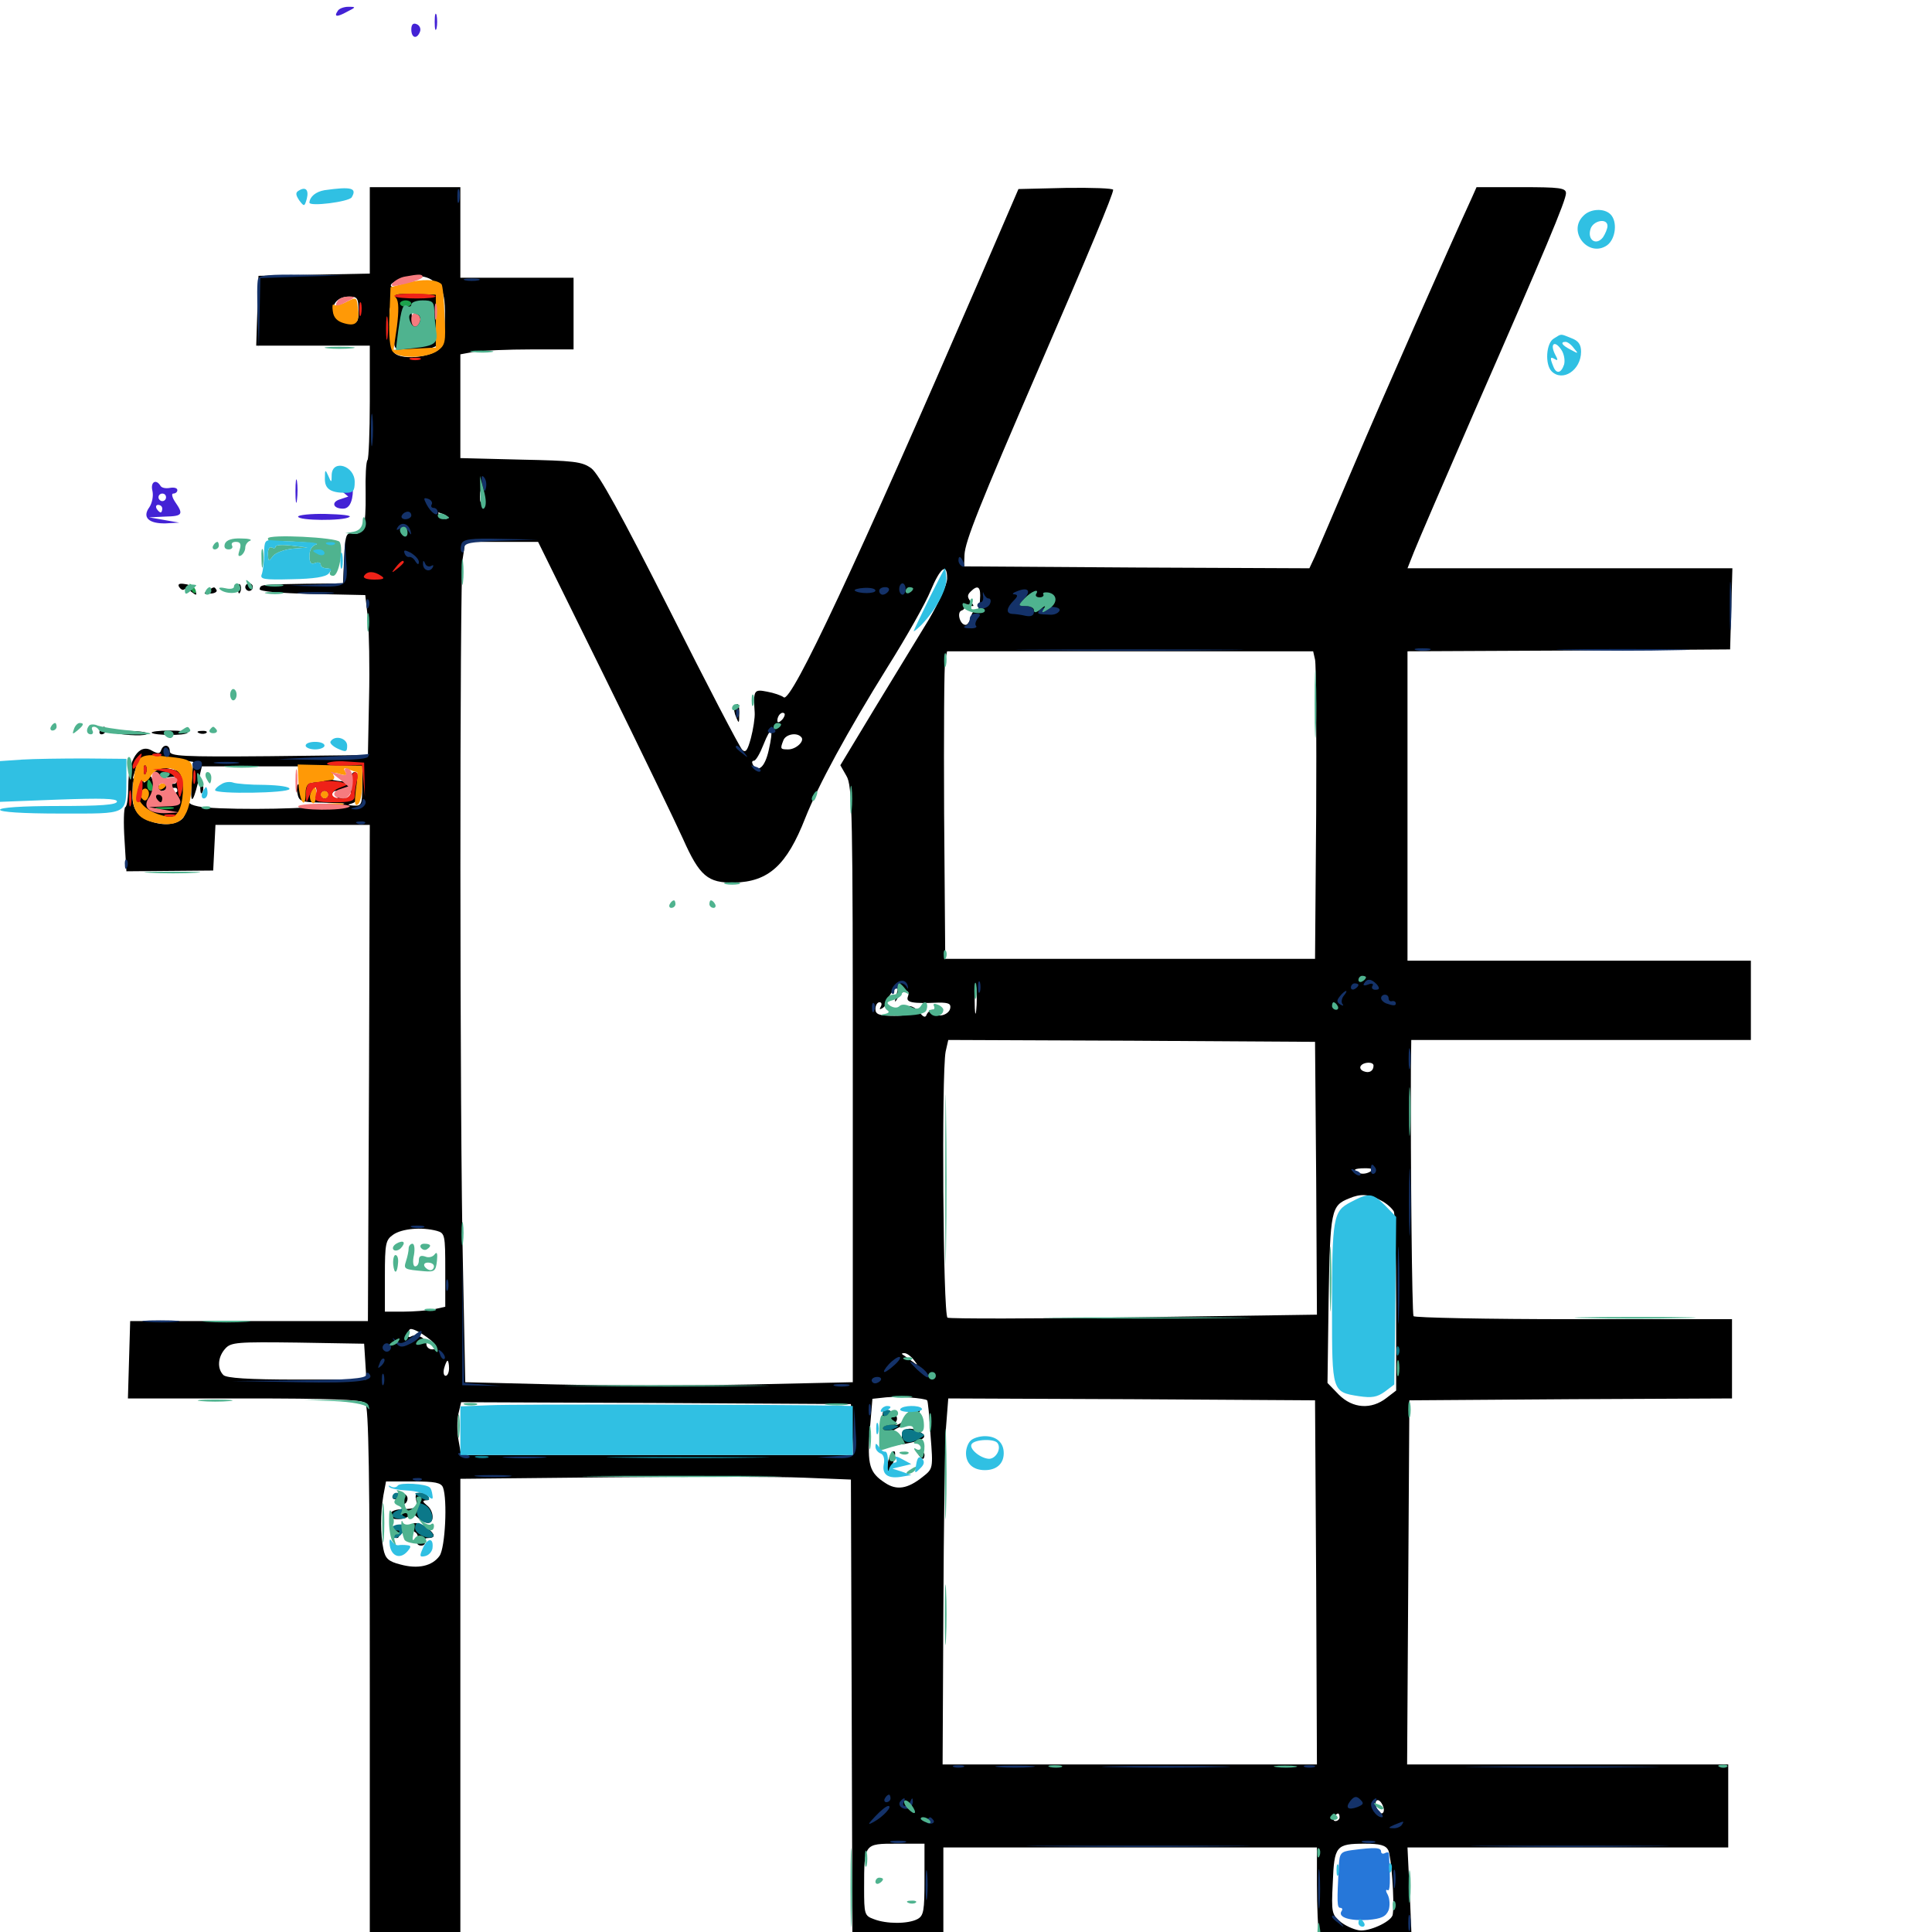 <svg xmlns="http://www.w3.org/2000/svg" viewBox="0 -1000 1000 1000">
	<path fill="#000000" d="M191.406 -880.664V-858.398L162.695 -857.812L133.789 -857.227L133.203 -839.258L132.617 -821.094H162.109H191.406V-792.188C191.406 -776.172 190.82 -762.5 190.234 -761.914C189.453 -761.133 189.062 -753.32 189.258 -744.531C189.453 -726.953 188.086 -722.852 182.422 -723.828C179.102 -724.414 178.711 -722.852 178.125 -711.328L177.539 -698.047L158.203 -697.852C134.57 -697.461 134.961 -697.461 134.375 -695.117C133.984 -693.945 144.336 -692.969 161.523 -692.578L189.062 -691.992L190.43 -679.883C191.016 -673.242 191.406 -654.688 191.016 -638.477L190.43 -609.18L139.258 -608.594C94.336 -608.203 87.891 -608.594 87.891 -611.133C87.891 -614.648 84.57 -615.039 83.398 -611.719C82.812 -609.766 81.641 -609.766 78.516 -611.523C72.07 -615.43 66.406 -606.836 66.406 -593.359C66.406 -587.695 65.82 -582.617 64.844 -582.227C64.062 -581.641 63.867 -574.023 64.453 -565.234L65.43 -549.023L87.891 -549.219L110.352 -549.414L110.938 -561.133L111.523 -573.047H151.562H191.406L191.016 -444.727L190.43 -316.211H128.906H67.383L66.797 -296.289L66.211 -276.172H126.562C170.703 -276.172 187.305 -275.586 189.062 -273.828C190.82 -272.07 191.406 -236.914 191.406 -127.344V16.797H214.844H238.281V-108.984V-234.57L315.039 -235.352C357.031 -235.742 402.539 -235.742 416.016 -235.156L440.43 -234.18L440.82 -120.898C441.016 -58.594 441.211 -2.539 441.211 3.516L441.406 14.844H464.844H488.281V-14.453V-43.75H584.961H681.641V-24.414C681.641 -13.867 682.227 -1.172 682.812 3.906L684.18 12.891H707.617H731.055L729.883 -15.43L728.516 -43.75H811.523H894.531V-65.234V-86.719H811.523H728.32L728.906 -181.055L729.492 -275.195L813.086 -275.781L896.484 -276.172V-296.68V-317.188H814.648C769.531 -317.188 732.227 -317.969 731.641 -318.75C730.859 -320.117 730.078 -396.68 730.273 -446.68L730.469 -461.719H818.359H906.25V-482.227V-502.734H817.383H728.516V-582.812V-662.891L812.109 -663.281L895.508 -663.867L896.094 -684.961L896.68 -705.859H812.5H728.516L731.836 -714.258C733.594 -718.75 747.461 -750.977 762.695 -785.938C800 -871.094 810.547 -896.289 810.547 -900C810.547 -902.734 807.227 -903.125 787.5 -903.125H764.258L761.914 -897.852C750.586 -873.242 715.039 -792.773 700.977 -759.57C691.406 -737.109 682.227 -715.625 680.664 -712.109L677.734 -705.859L588.477 -706.25L499.023 -706.836L499.219 -712.891C499.609 -719.922 506.641 -737.695 538.086 -810.352C563.477 -868.945 576.172 -899.414 576.172 -901.758C576.172 -902.539 565.234 -902.93 551.562 -902.734L527.148 -902.148L505.664 -852.344C444.141 -710.156 409.57 -635.938 405.664 -639.062C404.492 -640.039 400.391 -641.406 397.07 -641.992C390.234 -643.359 389.844 -642.773 390.625 -631.25C390.82 -628.516 389.844 -622.461 388.672 -617.969C386.914 -611.523 385.938 -610.156 384.18 -611.914C382.812 -613.281 366.016 -645.508 346.68 -683.984C321.289 -734.18 309.961 -754.688 306.055 -757.617C301.172 -761.133 297.07 -761.523 269.336 -762.109L238.281 -762.891V-789.844V-816.602L245.703 -817.969C249.609 -818.555 262.891 -819.141 275 -819.141H296.875V-837.695V-856.25H267.578H238.281V-879.688V-903.125H214.844H191.406ZM227.148 -851.953C229.688 -849.023 230.469 -844.922 230.273 -835.938L229.883 -824.023L228.711 -835.352C227.93 -842.188 226.367 -847.461 224.609 -848.438C223.047 -849.414 216.992 -850.391 211.328 -850.391C200 -850.391 199.219 -853.125 209.57 -856.055C217.383 -858.203 222.656 -857.031 227.148 -851.953ZM185.547 -839.453C185.547 -833.203 185.156 -832.617 180.469 -833.203C169.531 -834.375 170.117 -846.484 180.859 -846.484C184.961 -846.484 185.547 -845.508 185.547 -839.453ZM204.297 -825.586C203.516 -820.703 204.297 -819.336 207.422 -818.555C212.695 -817.188 225.195 -819.336 226.953 -821.875C227.93 -823.438 228.516 -823.242 228.516 -821.68C228.516 -815.82 207.617 -812.5 203.711 -817.773C202.734 -818.945 201.758 -825.391 201.562 -831.836C201.562 -841.992 201.758 -842.773 203.32 -837.695C204.297 -834.57 204.883 -829.102 204.297 -825.586ZM214.258 -836.328C213.672 -834.766 213.086 -835.352 213.086 -837.5C212.891 -839.648 213.477 -840.82 214.062 -840.039C214.648 -839.453 214.844 -837.695 214.258 -836.328ZM222.656 -834.766C221.094 -835.742 218.945 -836.719 217.773 -836.719C216.797 -836.719 217.188 -835.742 218.75 -834.766C220.312 -833.789 222.656 -832.812 223.633 -832.812C224.805 -832.812 224.219 -833.789 222.656 -834.766ZM212.5 -822.461C214.453 -821.875 213.867 -821.484 210.742 -821.289C206.25 -821.094 205.859 -821.68 206.836 -827.539C207.812 -833.594 208.008 -833.594 208.594 -828.516C208.984 -825.586 210.742 -822.852 212.5 -822.461ZM224.609 -824.219C224.609 -825.781 220.898 -825 219.727 -823.047C219.141 -821.875 219.922 -821.68 221.484 -822.266C223.242 -822.852 224.609 -823.828 224.609 -824.219ZM249.414 -740.625C248.828 -739.258 248.438 -740.234 248.438 -742.969C248.438 -745.703 248.828 -746.68 249.414 -745.508C249.805 -744.141 249.805 -741.797 249.414 -740.625ZM231.445 -731.641C230.859 -731.055 229.297 -731.641 227.93 -733.008C226.172 -734.961 226.367 -735.156 229.102 -733.984C231.055 -733.398 232.031 -732.227 231.445 -731.641ZM312.891 -649.805C331.836 -611.328 350 -573.633 353.516 -565.82C362.109 -546.484 366.406 -542.969 379.883 -543.164C397.852 -543.555 407.227 -552.148 416.797 -576.562C423.438 -593.359 438.477 -621.094 459.375 -654.688C469.336 -670.508 479.297 -688.281 481.641 -694.141C486.719 -706.25 490.234 -708.984 490.234 -700.586C490.234 -697.461 486.133 -688.477 480.859 -679.492C475.586 -670.898 463.086 -650.391 453.125 -633.984L434.961 -603.906L438.086 -598.438C441.211 -593.359 441.406 -579.102 441.406 -438.867V-284.57L388.281 -283.398C359.18 -282.812 314.062 -282.812 288.086 -283.398L240.82 -284.57L239.648 -343.164C237.891 -418.164 237.891 -698.633 239.453 -710.547L240.82 -719.531H259.766H278.516ZM507.227 -689.453C507.031 -685.742 506.055 -683.203 505.273 -683.789C504.297 -684.375 503.125 -683.008 502.539 -680.664C501.953 -678.32 500.781 -676.562 499.805 -676.562C496.875 -676.562 495.117 -683.008 497.656 -683.984C499.023 -684.375 499.609 -685.547 499.023 -686.523C498.242 -687.5 499.414 -687.695 501.367 -686.914C504.297 -685.742 504.492 -686.133 502.539 -688.477C500.586 -690.82 500.586 -691.992 502.344 -693.75C506.25 -697.656 507.812 -696.289 507.227 -689.453ZM512.695 -692.188C512.109 -693.359 511.133 -694.141 510.547 -694.141C510.156 -694.141 509.766 -693.359 509.766 -692.188C509.766 -691.211 510.742 -690.234 511.914 -690.234C512.891 -690.234 513.281 -691.211 512.695 -692.188ZM680.664 -658.594C681.25 -656.055 681.445 -620.312 681.25 -578.906L680.664 -503.711H584.961H489.258L488.672 -578.906C488.477 -620.312 488.672 -656.055 489.258 -658.594L490.234 -662.891H584.961H679.688ZM404.688 -627.344C403.32 -625.977 402.344 -625.781 402.344 -626.953C402.344 -629.688 404.688 -632.031 406.055 -630.664C406.445 -630.078 405.859 -628.516 404.688 -627.344ZM397.852 -611.523C395.898 -602.93 392.383 -599.805 389.648 -604.297C389.062 -605.469 389.258 -606.25 390.234 -606.25C391.211 -606.25 393.359 -609.961 395.117 -614.453C399.219 -624.805 400.586 -623.438 397.852 -611.523ZM414.648 -618.555C416.797 -616.602 412.109 -612.109 408.008 -612.109C403.906 -612.109 403.711 -612.305 405.469 -616.797C406.641 -619.922 412.305 -621.094 414.648 -618.555ZM90.625 -607.031L100 -605.664L99.219 -595.312C98.438 -583.594 99.609 -583.398 102.539 -595.117L104.492 -603.32H145.898H187.5V-593.164C187.5 -583.594 187.109 -582.812 183.203 -583.008C179.883 -583.203 179.492 -583.398 182.227 -584.18C184.57 -584.766 185.547 -587.109 185.547 -592.773C185.547 -596.875 184.766 -600.391 183.594 -600.391C182.617 -600.391 181.641 -599.219 181.641 -597.656C181.641 -595.508 179.883 -595.117 174.414 -595.898C170.312 -596.484 166.406 -598.047 165.625 -599.219C164.648 -600.586 164.062 -600 164.062 -598.047C164.062 -595.508 162.5 -594.531 158.398 -594.531C153.516 -594.531 152.93 -593.945 153.906 -589.648C154.688 -585.156 155.664 -584.766 166.797 -584.57L178.711 -584.18L166.992 -582.812C152.539 -580.859 110.547 -580.859 102.539 -582.617C97.07 -583.789 96.68 -584.57 97.07 -592.188C97.266 -596.68 96.875 -600.391 96.094 -600.391C95.312 -600.391 91.406 -601.172 87.5 -602.148C80.859 -603.711 80.078 -603.516 80.078 -600C80.078 -596.68 81.055 -596.289 85.938 -597.461C89.648 -598.242 91.797 -598.047 91.797 -596.68C91.797 -595.508 91.211 -594.531 90.43 -594.336C89.453 -594.336 86.914 -593.945 84.57 -593.359C82.031 -592.969 80.078 -593.945 79.102 -595.898C78.125 -598.828 77.734 -598.828 76.172 -596.484C75 -594.727 74.219 -594.531 74.219 -595.898C74.219 -597.07 75.195 -598.828 76.172 -599.414C78.516 -600.781 76.953 -604.297 74.023 -604.297C72.852 -604.297 72.461 -603.516 73.047 -602.539C73.633 -601.562 72.852 -599.805 71.289 -598.438C68.75 -596.289 68.359 -596.484 69.336 -599.219C69.922 -600.977 70.703 -603.711 71.289 -605.273C72.266 -608.398 76.758 -608.789 90.625 -607.031ZM74.414 -579.883C78.906 -575.781 89.258 -574.805 92.773 -578.125C94.336 -579.883 95.703 -580.273 95.703 -579.297C95.703 -575.195 89.648 -572.656 82.812 -573.633C72.852 -575.391 68.359 -579.883 68.555 -588.477L68.75 -595.508L70.312 -588.867C71.094 -585.352 73.047 -581.25 74.414 -579.883ZM91.797 -590.625C91.797 -589.648 88.867 -588.672 85.547 -588.867C79.492 -589.062 79.297 -589.062 83.984 -590.625C90.82 -592.773 91.797 -592.773 91.797 -590.625ZM164.062 -589.648C164.062 -588.086 163.281 -586.719 162.109 -586.719C161.133 -586.719 160.742 -588.086 161.328 -589.648C162.109 -591.211 162.891 -592.578 163.281 -592.578C163.672 -592.578 164.062 -591.211 164.062 -589.648ZM83.594 -580.273C78.125 -580.859 76.172 -582.031 75.586 -585.352C75 -588.867 74.805 -588.867 75 -584.766C75.195 -580.469 76.172 -579.883 83.008 -579.688L90.82 -579.492ZM169.922 -588.672C169.922 -587.695 169.141 -586.719 167.969 -586.719C166.992 -586.719 166.016 -587.695 166.016 -588.672C166.016 -589.844 166.992 -590.625 167.969 -590.625C169.141 -590.625 169.922 -589.844 169.922 -588.672ZM175.781 -588.672C175.781 -587.695 175 -586.719 173.828 -586.719C172.852 -586.719 171.875 -587.695 171.875 -588.672C171.875 -589.844 172.852 -590.625 173.828 -590.625C175 -590.625 175.781 -589.844 175.781 -588.672ZM181.641 -588.672C181.641 -587.695 180.664 -586.719 179.492 -586.719C178.516 -586.719 178.125 -587.695 178.711 -588.672C179.297 -589.844 180.273 -590.625 180.859 -590.625C181.25 -590.625 181.641 -589.844 181.641 -588.672ZM91.797 -584.766C91.797 -586.914 91.406 -586.914 83.008 -584.766C77.148 -583.203 77.148 -583.203 84.57 -583.008C88.477 -583.008 91.797 -583.789 91.797 -584.766ZM505.273 -476.953C504.883 -473.438 504.492 -475.781 504.492 -482.227C504.492 -488.672 504.883 -491.602 505.273 -488.672C505.664 -485.742 505.664 -480.469 505.273 -476.953ZM463.867 -484.766C462.891 -480.859 463.086 -480.664 464.844 -483.789C467.383 -487.891 471.484 -488.281 469.922 -484.18C468.75 -481.055 472.07 -480.469 485.938 -481.055C491.016 -481.055 492.383 -480.469 491.797 -477.93C491.406 -476.172 489.258 -474.609 486.914 -474.414C484.57 -474.219 483.008 -474.805 483.594 -475.781C484.18 -476.562 483.789 -477.344 482.617 -477.344C481.641 -477.344 480.273 -476.172 479.688 -475C479.102 -473.047 477.93 -473.438 475.977 -475.977C472.852 -479.688 468.75 -480.469 468.75 -477.148C468.75 -476.172 469.727 -475.781 470.703 -476.367C471.875 -476.953 472.656 -476.758 472.656 -475.781C472.656 -475 468.359 -474.219 462.891 -474.219C454.883 -474.219 453.125 -475 453.125 -477.734C453.125 -479.688 454.102 -481.25 455.273 -481.25C456.25 -481.25 456.641 -480.273 455.859 -478.906C455.078 -477.539 455.273 -477.344 456.641 -478.125C458.008 -478.906 458.984 -480.469 458.984 -481.445C458.984 -483.203 463.086 -488.867 464.453 -489.062C464.844 -489.062 464.648 -487.109 463.867 -484.766ZM681.25 -390.234L681.641 -319.531L587.109 -318.164C535.156 -317.383 491.602 -317.383 490.43 -317.969C488.086 -319.531 487.305 -444.336 489.453 -455.664L490.82 -461.719L585.742 -461.328L680.664 -460.742ZM710.938 -448.438C710.938 -445.703 708.789 -444.336 705.859 -445.508C704.297 -446.094 703.711 -447.266 704.297 -448.242C705.664 -450.391 710.938 -450.586 710.938 -448.438ZM709.18 -393.555C707.617 -392.578 705.273 -392.188 703.711 -392.773C699.609 -394.336 700.781 -395.312 706.641 -395.312C710.547 -395.312 711.133 -394.727 709.18 -393.555ZM714.648 -378.711C717.773 -377.148 720.703 -374.414 721.484 -372.852C722.07 -371.094 722.656 -349.609 722.656 -325V-280.273L717.578 -276.367C709.766 -270.312 700.195 -270.898 692.969 -278.125L687.109 -284.18L687.695 -327.734C688.477 -373.828 689.062 -375.977 698.242 -379.688C704.102 -382.227 708.594 -382.031 714.648 -378.711ZM226.172 -362.891C230.273 -361.719 230.469 -360.742 230.469 -342.578V-323.633L224.414 -322.266C221.094 -321.68 214.062 -321.094 208.789 -321.094H199.219V-339.453C199.219 -356.445 199.609 -358.203 203.516 -360.938C208.008 -364.062 218.164 -365.039 226.172 -362.891ZM225.586 -303.516C226.367 -302.344 225.391 -301.562 223.828 -301.562C222.07 -301.562 220.703 -302.734 220.703 -304.297C220.703 -307.422 215.43 -309.961 212.695 -308.203C210.742 -307.031 210.352 -309.961 212.109 -311.914C213.477 -313.281 223.633 -306.836 225.586 -303.516ZM189.062 -295.312L189.648 -285.938H153.906C128.516 -285.938 117.188 -286.719 115.625 -288.281C112.305 -291.602 112.695 -297.656 116.602 -301.953C119.531 -305.273 122.852 -305.469 154.102 -305.078L188.477 -304.492ZM205.078 -304.688C205.078 -306.25 201.367 -305.469 200.195 -303.516C199.609 -302.344 200.391 -302.148 201.953 -302.734C203.711 -303.32 205.078 -304.297 205.078 -304.688ZM472.852 -296.289C475.391 -292.969 475.391 -292.969 471.68 -295.703C469.531 -297.266 467.383 -298.828 466.992 -299.023C466.602 -299.414 466.992 -299.609 468.164 -299.609C469.336 -299.609 471.484 -298.047 472.852 -296.289ZM232.422 -291.797C232.422 -289.648 231.641 -287.891 230.664 -287.891C229.688 -287.891 229.297 -289.648 229.883 -291.797C230.469 -293.945 231.25 -295.703 231.641 -295.703C232.031 -295.703 232.422 -293.945 232.422 -291.797ZM458.984 -289.062C458.984 -290.625 455.273 -289.844 454.102 -287.891C453.516 -286.719 454.297 -286.523 455.859 -287.109C457.617 -287.695 458.984 -288.672 458.984 -289.062ZM484.375 -287.891C484.375 -289.062 483.984 -289.844 483.594 -289.844C483.008 -289.844 482.031 -289.062 481.445 -287.891C480.859 -286.914 481.25 -285.938 482.227 -285.938C483.398 -285.938 484.375 -286.914 484.375 -287.891ZM479.883 -275.195C480.273 -275 481.055 -266.992 481.641 -257.227C483.008 -239.844 483.008 -239.844 477.539 -235.547C469.727 -229.297 464.062 -228.516 458.203 -232.422C450 -237.695 448.828 -241.797 450.195 -259.57L451.562 -275.977L458.789 -276.758C464.844 -277.344 478.516 -276.367 479.883 -275.195ZM681.25 -181.055L681.641 -86.719H584.766H487.891L488.281 -166.406C488.477 -210.156 489.062 -252.734 489.648 -261.133L490.82 -276.172L585.742 -275.781L680.664 -275.195ZM441.016 -260.156L441.602 -246.875H340.039H238.672L237.305 -254.688C236.523 -258.984 236.523 -265.039 237.305 -268.359L238.672 -274.219L339.453 -273.828L440.43 -273.242ZM229.297 -230.078C231.641 -223.828 230.469 -199.023 227.539 -194.727C223.828 -189.453 216.406 -187.695 207.227 -190.234C200.977 -191.797 199.414 -193.359 198.438 -198.242C196.875 -206.055 196.875 -216.406 198.438 -225.977L199.805 -233.203H213.867C225 -233.203 228.32 -232.617 229.297 -230.078ZM715.82 -61.719C714.258 -59.961 710.938 -65.625 712.305 -67.773C712.891 -68.75 714.258 -68.164 715.234 -66.406C716.406 -64.453 716.602 -62.5 715.82 -61.719ZM693.359 -59.375C693.359 -58.398 692.383 -57.422 691.211 -57.422C690.234 -57.422 689.844 -58.398 690.43 -59.375C691.016 -60.547 691.992 -61.328 692.578 -61.328C692.969 -61.328 693.359 -60.547 693.359 -59.375ZM478.516 -27.148C478.516 -10.938 478.125 -8.398 474.805 -6.641C469.922 -4.102 458.789 -4.102 452.344 -6.641C447.461 -8.398 447.266 -9.18 447.266 -22.656C447.266 -45.898 447.266 -45.703 464.062 -45.703H478.516ZM718.555 -42.383C720.117 -39.258 721.875 -16.016 720.898 -9.18C720.703 -5.859 710.352 -0.781 704.492 -0.781C701.953 -0.781 697.266 -2.734 694.336 -4.883C689.258 -8.984 689.062 -9.766 689.844 -25.586C690.625 -44.531 691.406 -45.703 706.445 -45.703C714.258 -45.703 717.188 -44.922 718.555 -42.383ZM103.711 -591.406C103.711 -589.258 104.297 -588.672 104.883 -590.234C105.469 -591.602 105.273 -593.359 104.688 -593.945C104.102 -594.727 103.516 -593.555 103.711 -591.406ZM456.836 -267.969C456.836 -266.602 456.25 -263.281 455.859 -260.547C454.688 -253.711 459.18 -250.977 468.75 -252.734C478.125 -254.492 480.469 -256.25 476.562 -258.594C471.875 -261.719 466.797 -260.742 466.797 -257.227C466.797 -254.297 466.406 -254.102 464.844 -256.641C463.477 -258.789 462.891 -258.789 462.891 -257.031C462.891 -255.664 461.914 -255.078 460.742 -255.859C457.227 -258.008 469.141 -264.258 473.047 -262.305C476.562 -260.352 479.883 -263.281 476.562 -265.43C475.391 -266.211 475 -267.578 475.586 -268.555C477.734 -271.875 473.242 -270.312 469.727 -266.406C466.016 -262.305 461.719 -260.938 464.062 -264.648C464.648 -265.82 464.062 -267.578 462.695 -268.555C458.789 -270.898 457.031 -270.703 456.836 -267.969ZM460.938 -264.453C460.938 -263.477 459.961 -262.5 458.789 -262.5C457.812 -262.5 457.422 -263.477 458.008 -264.453C458.594 -265.625 459.57 -266.406 460.156 -266.406C460.547 -266.406 460.938 -265.625 460.938 -264.453ZM459.766 -243.945C458.008 -236.719 459.766 -236.133 462.305 -242.969C463.477 -246.289 463.672 -248.828 462.695 -248.828C461.719 -248.828 460.547 -246.68 459.766 -243.945ZM475.586 -246.875C476.172 -245.898 477.148 -244.922 477.734 -244.922C478.125 -244.922 478.516 -245.898 478.516 -246.875C478.516 -248.047 477.539 -248.828 476.367 -248.828C475.391 -248.828 475 -248.047 475.586 -246.875ZM203.125 -225.195C203.125 -224.023 204.492 -223.633 206.25 -224.219C207.812 -224.805 208.594 -224.609 208.008 -223.438C207.422 -222.266 207.812 -221.484 208.789 -221.484C209.961 -221.484 210.938 -222.852 210.938 -224.414C210.938 -225.977 209.18 -227.344 207.031 -227.344C204.883 -227.344 203.125 -226.367 203.125 -225.195ZM215.43 -223.438C216.406 -219.531 215.82 -219.141 207.227 -218.75C200.781 -218.555 199.414 -213.672 205.859 -213.672C208.398 -213.672 211.328 -214.648 211.914 -215.625C212.695 -216.797 214.258 -216.406 216.016 -214.648C217.773 -213.086 220.117 -211.719 221.484 -211.719C225 -211.719 224.609 -218.164 220.898 -220.898C218.75 -222.656 218.555 -223.242 220.312 -223.438C224.023 -223.438 221.094 -227.344 217.383 -227.344C215.43 -227.344 214.648 -226.172 215.43 -223.438ZM203.125 -207.422C203.125 -205.469 204.102 -203.906 205.273 -203.906C206.25 -203.906 206.836 -204.688 206.25 -205.664C205.469 -206.641 206.836 -207.031 208.984 -206.445C211.914 -205.664 212.695 -206.25 211.914 -208.203C210.352 -212.109 203.125 -211.523 203.125 -207.422ZM212.891 -209.961C212.891 -208.789 213.867 -207.422 215.039 -206.836C216.211 -206.055 216.602 -204.297 216.016 -202.734C215.43 -201.172 216.211 -200 217.969 -200C219.531 -200 220.312 -200.977 219.727 -201.953C219.141 -203.125 219.922 -203.906 221.484 -203.906C225.586 -203.906 225.391 -205.859 221.289 -208.984C217.188 -212.109 212.891 -212.5 212.891 -209.961ZM92.773 -696.094C93.555 -694.922 94.727 -694.336 95.312 -694.922C95.898 -695.508 97.656 -694.922 99.219 -693.555C101.758 -691.602 101.953 -691.797 101.172 -694.141C100.781 -695.703 98.242 -697.461 95.898 -697.656C92.773 -698.242 91.797 -697.656 92.773 -696.094ZM123.242 -694.922C123.242 -692.773 123.828 -692.188 124.414 -693.75C125 -695.117 124.805 -696.875 124.219 -697.461C123.633 -698.242 123.047 -697.07 123.242 -694.922ZM126.953 -696.094C126.953 -695.117 127.93 -694.141 128.906 -694.141C130.078 -694.141 130.859 -695.117 130.859 -696.094C130.859 -697.266 130.078 -698.047 128.906 -698.047C127.93 -698.047 126.953 -697.266 126.953 -696.094ZM107.422 -694.141C105.078 -692.773 105.469 -692.383 108.789 -692.773C111.133 -692.773 112.5 -693.75 112.109 -694.531C110.938 -696.484 110.938 -696.484 107.422 -694.141ZM380.273 -634.18C379.688 -633.203 380.078 -630.859 381.055 -628.711C382.422 -625.391 382.617 -625.391 382.617 -630.273C382.812 -635.547 381.836 -636.914 380.273 -634.18ZM51.758 -621.875C51.172 -620.898 51.562 -619.922 52.539 -619.922C53.711 -619.922 54.688 -620.898 54.688 -621.875C54.688 -623.047 54.297 -623.828 53.906 -623.828C53.32 -623.828 52.344 -623.047 51.758 -621.875ZM58.594 -620.703C57.031 -621.094 60.352 -621.484 66.016 -621.68C71.484 -621.68 76.172 -621.094 76.172 -620.312C76.172 -618.945 66.016 -619.141 58.594 -620.703ZM78.516 -620.703C77.93 -621.289 82.227 -621.875 87.891 -621.875C93.555 -621.875 97.852 -621.289 97.07 -620.703C95.703 -619.141 80.078 -619.336 78.516 -620.703ZM103.125 -620.508C101.562 -621.094 102.148 -621.68 104.297 -621.68C106.445 -621.875 107.617 -621.289 106.836 -620.703C106.25 -620.117 104.492 -619.922 103.125 -620.508Z"/>
	<path fill="#ff9906" d="M210.938 -853.711L202.148 -851.367L201.562 -836.133C201.172 -826.367 201.758 -819.727 203.32 -817.969C206.445 -814.258 220.703 -814.453 226.367 -818.359C230.469 -821.289 230.859 -822.656 230.078 -836.719C229.883 -845.117 229.102 -852.344 228.516 -852.93C225.781 -855.469 218.75 -855.664 210.938 -853.711ZM225.586 -833.789V-820.117L214.648 -819.531L203.711 -818.945L205.469 -831.055C206.445 -839.062 206.445 -843.945 205.078 -845.703C203.32 -847.656 205.273 -848.047 214.258 -847.852L225.586 -847.461ZM179.297 -843.75C176.367 -842.188 173.438 -841.602 172.852 -842.188C172.07 -842.969 171.875 -841.406 172.266 -838.867C172.656 -835.547 174.609 -833.594 178.32 -832.617C184.57 -830.859 186.328 -833.203 185.156 -841.406C184.57 -846.289 184.375 -846.289 179.297 -843.75ZM71.875 -606.836C70.703 -605.273 69.141 -599.023 68.75 -592.969C67.773 -579.883 71.289 -575.195 83.398 -573.633C94.141 -572.266 98.242 -577.344 99.219 -593.555C100.195 -607.617 100.977 -606.836 82.617 -608.789C76.758 -609.57 73.633 -608.984 71.875 -606.836ZM75.586 -600C75 -598.438 74.414 -599.023 74.414 -601.172C74.219 -603.32 74.805 -604.492 75.391 -603.711C75.977 -603.125 76.172 -601.367 75.586 -600ZM93.359 -599.023C95.508 -594.531 94.922 -584.57 92.383 -580.078C90.82 -577.344 89.062 -576.758 84.766 -577.734C75.586 -579.883 69.922 -585.547 71.484 -591.406C72.07 -594.141 73.438 -596.094 74.414 -595.508C75.195 -594.922 76.953 -596.289 78.125 -598.438C80.859 -603.516 91.016 -603.711 93.359 -599.023ZM82.031 -592.383C82.031 -593.555 83.008 -594.531 83.984 -594.531C85.156 -594.531 85.938 -594.141 85.938 -593.75C85.938 -593.164 85.156 -592.188 83.984 -591.602C83.008 -591.016 82.031 -591.406 82.031 -592.383ZM73.242 -590.43C72.461 -589.258 72.656 -587.5 73.828 -586.328C75 -585.156 75.977 -585.547 76.758 -587.5C78.125 -591.016 75 -593.555 73.242 -590.43ZM154.492 -594.531C155.078 -584.766 158.203 -580.469 158.203 -589.648C158.203 -592.969 159.375 -594.727 161.719 -594.922C163.477 -594.922 166.016 -595.312 166.992 -595.508C168.164 -595.898 170.117 -596.094 171.484 -596.289C172.852 -596.289 173.438 -597.461 172.656 -598.633C171.875 -600.195 172.852 -600.391 175.781 -599.414C179.102 -598.438 179.883 -598.633 178.711 -600.586C177.539 -602.344 178.125 -602.734 180.469 -601.758C182.422 -600.977 184.18 -600.391 184.766 -600.391C185.156 -600.391 184.961 -596.289 184.18 -591.211C183.398 -584.57 183.594 -582.617 185.156 -583.594C186.523 -584.375 187.5 -589.258 187.5 -594.336V-603.711L170.898 -603.906L154.102 -604.297ZM160.742 -589.453C160.156 -587.891 160.352 -585.742 161.523 -584.57C162.5 -583.594 163.281 -584.766 163.672 -587.695C164.062 -593.164 162.5 -594.141 160.742 -589.453ZM166.016 -588.672C166.016 -587.695 166.992 -586.719 167.969 -586.719C169.141 -586.719 169.922 -587.695 169.922 -588.672C169.922 -589.844 169.141 -590.625 167.969 -590.625C166.992 -590.625 166.016 -589.844 166.016 -588.672ZM169.531 -583.398C166.992 -583.789 168.555 -584.18 172.852 -584.18C177.148 -584.375 179.102 -583.984 177.344 -583.398C175.391 -583.008 171.875 -583.008 169.531 -583.398Z"/>
	<path fill="#ef2218" d="M204.102 -846.68C205.859 -845.117 226.367 -845.117 225.391 -846.68C225 -847.461 219.727 -848.047 213.867 -848.047C207.812 -848.047 203.516 -847.461 204.102 -846.68ZM185.938 -839.648C185.938 -836.523 186.328 -835.352 186.914 -837.305C187.305 -839.062 187.305 -841.797 186.914 -843.164C186.328 -844.336 185.938 -842.969 185.938 -839.648ZM199.805 -829.883C199.805 -824.609 200.195 -822.461 200.586 -825.586C200.977 -828.516 200.977 -832.812 200.586 -835.352C200.195 -837.695 199.805 -835.352 199.805 -829.883ZM212.5 -813.867C211.133 -814.453 212.109 -814.844 214.844 -814.844C217.578 -814.844 218.555 -814.453 217.383 -813.867C216.016 -813.477 213.672 -813.477 212.5 -813.867ZM204.883 -706.445C202.344 -703.32 202.539 -703.125 205.664 -705.664C207.422 -707.031 208.984 -708.594 208.984 -708.984C208.984 -710.547 207.422 -709.57 204.883 -706.445ZM188.477 -701.953C187.695 -700.781 189.844 -700 193.75 -700C198.633 -700 199.414 -700.586 197.266 -701.953C193.555 -704.492 190.039 -704.492 188.477 -701.953ZM70.312 -607.227C69.141 -605.664 68.359 -603.516 68.75 -602.539C68.945 -601.367 70.312 -602.734 71.68 -605.273C74.219 -610.742 73.828 -611.328 70.312 -607.227ZM79.688 -608.789C78.125 -609.375 78.711 -609.961 80.859 -609.961C83.008 -610.156 84.18 -609.57 83.398 -608.984C82.812 -608.398 81.055 -608.203 79.688 -608.789ZM169.336 -604.883C168.75 -604.102 172.656 -603.516 177.734 -603.711L187.305 -604.102L188.086 -595.898L188.867 -587.695L188.672 -596.484L188.477 -605.273L179.297 -605.859C174.414 -606.25 169.922 -605.664 169.336 -604.883ZM74.414 -601.172C74.414 -599.023 75 -598.438 75.586 -600C76.172 -601.367 75.977 -603.125 75.391 -603.711C74.805 -604.492 74.219 -603.32 74.414 -601.172ZM84.961 -600.586C89.844 -599.609 91.016 -598.242 91.797 -592.578C92.773 -586.328 92.969 -586.133 94.141 -590.43C96.289 -597.656 92.773 -602.344 85.352 -602.148L79.102 -601.953ZM100 -597.461C100 -594.336 100.391 -593.164 100.977 -595.117C101.367 -596.875 101.367 -599.609 100.977 -600.977C100.391 -602.148 100 -600.781 100 -597.461ZM182.227 -598.047C182.422 -588.867 181.445 -586.719 176.758 -586.719C170.703 -586.719 170.312 -590.234 176.172 -592.383C180.469 -593.945 180.469 -593.945 176.758 -595.117C174.609 -595.703 170.703 -595.898 167.969 -595.703C165.234 -595.312 161.914 -594.922 160.742 -594.727C159.375 -594.727 158.203 -592.188 158.398 -589.258C158.398 -583.984 158.594 -583.984 160.156 -588.281C162.5 -593.555 164.844 -593.945 163.477 -588.672C162.5 -585.156 163.477 -584.766 173.047 -584.766C181.836 -584.766 183.594 -585.352 183.594 -588.281C183.594 -590.039 184.18 -593.555 184.766 -596.094C185.547 -598.438 185.156 -600.391 183.984 -600.391C183.008 -600.391 182.031 -599.219 182.227 -598.047ZM169.922 -588.672C169.922 -587.695 169.141 -586.719 167.969 -586.719C166.992 -586.719 166.016 -587.695 166.016 -588.672C166.016 -589.844 166.992 -590.625 167.969 -590.625C169.141 -590.625 169.922 -589.844 169.922 -588.672ZM71.484 -592.188C69.922 -586.328 70.117 -584.766 71.875 -584.766C72.656 -584.766 73.438 -587.5 73.633 -590.625C74.219 -597.656 73.242 -598.242 71.484 -592.188ZM66.797 -586.719C66.797 -583.008 67.188 -581.445 67.773 -583.398C68.164 -585.156 68.164 -588.281 67.773 -590.234C67.188 -591.992 66.797 -590.43 66.797 -586.719ZM85.547 -577.539C84.18 -578.125 85.156 -578.516 87.891 -578.516C90.625 -578.516 91.602 -578.125 90.43 -577.539C89.062 -577.148 86.719 -577.148 85.547 -577.539Z"/>
	<path fill="#1ca14c" d="M207.031 -842.969C207.031 -841.992 208.398 -841.211 209.961 -841.211C211.523 -841.211 212.891 -841.992 212.891 -842.969C212.891 -843.75 211.523 -844.531 209.961 -844.531C208.398 -844.531 207.031 -843.75 207.031 -842.969ZM98.828 -695.508C99.414 -693.555 100.586 -692.578 101.172 -693.164C101.758 -693.75 101.172 -695.312 99.805 -696.68C97.852 -698.438 97.656 -698.242 98.828 -695.508ZM76.172 -593.555C76.172 -591.992 76.953 -590.625 78.125 -590.625C79.102 -590.625 79.492 -591.992 78.906 -593.555C78.125 -595.117 77.344 -596.484 76.953 -596.484C76.562 -596.484 76.172 -595.117 76.172 -593.555ZM81.641 -581.445C79.102 -581.836 80.664 -582.227 84.961 -582.227C89.258 -582.422 91.211 -582.031 89.453 -581.445C87.5 -581.055 83.984 -581.055 81.641 -581.445Z"/>
	<path fill="#143269" d="M236.719 -898.242C236.719 -895.117 237.109 -893.945 237.695 -895.898C238.086 -897.656 238.086 -900.391 237.695 -901.758C237.109 -902.93 236.719 -901.562 236.719 -898.242ZM133.594 -855.664C133.008 -854.102 133.008 -845.508 133.398 -836.523L133.984 -820.117L134.375 -838.086L134.766 -856.055L156.836 -856.836L178.711 -857.422L156.641 -857.812C139.844 -858.008 134.375 -857.617 133.594 -855.664ZM240.82 -854.883C238.867 -855.469 240.43 -855.859 244.141 -855.859C247.852 -855.859 249.414 -855.469 247.656 -854.883C245.703 -854.492 242.578 -854.492 240.82 -854.883ZM191.992 -777.148C191.992 -769.727 192.383 -766.797 192.773 -770.898C193.164 -774.805 193.164 -781.055 192.773 -784.57C192.383 -787.891 191.992 -784.766 191.992 -777.148ZM249.609 -749.414C250.586 -745.312 250.977 -744.922 251.562 -747.656C251.953 -749.609 251.562 -751.953 250.391 -753.125C249.219 -754.297 249.023 -753.125 249.609 -749.414ZM220.703 -739.062C223.047 -734.57 226.562 -732.227 226.562 -734.961C226.562 -736.133 225.586 -737.109 224.414 -737.109C223.438 -737.109 222.852 -737.891 223.438 -738.867C224.023 -739.844 223.242 -741.211 221.68 -741.797C219.141 -742.578 219.141 -742.188 220.703 -739.062ZM208.008 -733.203C207.422 -732.227 208.203 -731.25 209.766 -731.25C211.523 -731.25 212.891 -732.227 212.891 -733.203C212.891 -734.375 212.109 -735.156 211.133 -735.156C209.961 -735.156 208.594 -734.375 208.008 -733.203ZM205.859 -727.148C204.883 -725.586 205.273 -725.391 207.031 -726.367C208.398 -727.148 210.156 -726.758 211.328 -725.195C212.891 -722.852 213.086 -722.852 212.5 -725.195C211.328 -729.102 207.812 -730.078 205.859 -727.148ZM238.867 -718.555C238.281 -716.797 238.281 -714.844 239.062 -714.258C239.648 -713.477 240.234 -714.453 240.234 -716.211C240.234 -718.945 243.164 -719.531 259.375 -720.117L278.32 -720.703L259.18 -721.094C243.555 -721.484 239.844 -720.898 238.867 -718.555ZM178.125 -709.375L177.734 -698.242L163.672 -697.461L149.414 -696.875L163.672 -696.484C179.883 -696.094 180.273 -696.484 179.102 -710.938L178.516 -720.508ZM209.375 -713.672C209.766 -712.5 210.742 -711.523 211.719 -711.719C212.695 -711.914 214.258 -710.938 215.039 -709.375C216.211 -707.617 216.797 -707.617 216.797 -709.18C216.797 -710.547 214.844 -712.5 212.695 -713.867C209.57 -715.43 208.789 -715.43 209.375 -713.672ZM496.094 -709.961C496.094 -708.789 496.875 -707.422 498.047 -706.836C499.219 -706.25 499.414 -707.031 498.828 -708.594C497.461 -712.109 496.094 -712.695 496.094 -709.961ZM218.945 -708.398C218.75 -705.078 222.07 -703.516 223.828 -706.055C224.609 -707.422 224.414 -707.812 223.047 -707.031C222.07 -706.445 220.508 -707.031 220.117 -708.203C219.336 -709.961 218.945 -710.156 218.945 -708.398ZM895.312 -686.328C895.312 -675 895.508 -670.508 895.898 -676.172C896.289 -681.641 896.289 -691.016 895.898 -696.68C895.508 -702.148 895.312 -697.656 895.312 -686.328ZM465.43 -695.117C465.43 -693.555 466.211 -692.188 467.188 -692.188C467.969 -692.188 468.75 -693.555 468.75 -695.117C468.75 -696.68 467.969 -698.047 467.188 -698.047C466.211 -698.047 465.43 -696.68 465.43 -695.117ZM442.383 -694.336C441.992 -694.922 444.141 -695.508 447.266 -695.703C450.586 -695.898 453.125 -695.312 453.125 -694.336C453.125 -692.578 444.336 -692.578 442.383 -694.336ZM455.078 -694.141C455.078 -693.164 455.859 -692.188 456.836 -692.188C458.008 -692.188 459.375 -693.164 459.961 -694.141C460.547 -695.312 459.766 -696.094 458.203 -696.094C456.445 -696.094 455.078 -695.312 455.078 -694.141ZM508.789 -691.797C509.18 -689.844 508.594 -688.281 507.617 -688.281C506.641 -688.281 505.859 -687.5 505.859 -686.719C505.859 -683.984 511.523 -684.766 512.5 -687.695C513.086 -689.062 512.695 -690.234 511.719 -690.234C510.742 -690.234 509.766 -691.406 509.18 -692.773C508.789 -693.945 508.594 -693.555 508.789 -691.797ZM526.367 -693.945C524.219 -693.164 523.633 -692.383 525 -692.383C526.953 -692.188 526.953 -691.406 524.609 -689.062C520.898 -685.352 520.508 -682.422 524.023 -682.227C525.195 -682.227 528.32 -681.836 530.859 -681.25C533.789 -680.664 535.156 -681.445 535.156 -683.398C535.156 -685.156 533.398 -686.328 530.859 -686.328C526.953 -686.328 526.953 -686.523 530.078 -690.039C533.984 -694.336 532.031 -696.289 526.367 -693.945ZM155.859 -692.773C151.172 -693.164 154.492 -693.555 163.086 -693.555C171.68 -693.555 175.391 -693.164 171.484 -692.773C167.383 -692.383 160.352 -692.383 155.859 -692.773ZM189.648 -687.109C189.648 -684.961 190.234 -684.375 190.82 -685.938C191.406 -687.305 191.211 -689.062 190.625 -689.648C190.039 -690.43 189.453 -689.258 189.648 -687.109ZM537.891 -683.984C536.719 -682.227 537.109 -682.031 543.359 -681.836C545.703 -681.641 547.852 -682.617 548.438 -683.984C549.219 -686.523 539.453 -686.523 537.891 -683.984ZM501.953 -679.688C501.953 -678.125 500.781 -676.367 499.609 -675.977C498.242 -675.391 499.219 -674.805 501.758 -674.805C504.297 -674.609 505.859 -675.195 505.273 -675.977C504.492 -676.562 504.883 -678.32 506.055 -679.883C507.812 -681.836 507.617 -682.422 505.078 -682.422C503.32 -682.422 501.953 -681.25 501.953 -679.688ZM536.523 -663.477C510.547 -663.672 532.422 -663.867 584.961 -663.867C637.695 -663.867 658.789 -663.672 632.227 -663.477C605.469 -663.086 562.5 -663.086 536.523 -663.477ZM733.008 -663.477C731.055 -664.062 732.617 -664.453 736.328 -664.453C740.039 -664.453 741.602 -664.062 739.844 -663.477C737.891 -663.086 734.766 -663.086 733.008 -663.477ZM812.109 -663.477C796.68 -663.672 809.18 -664.062 839.844 -664.062C870.508 -664.062 883.008 -663.672 867.773 -663.477C852.344 -663.086 827.344 -663.086 812.109 -663.477ZM381.055 -630.469C381.055 -628.32 381.641 -627.734 382.227 -629.297C382.812 -630.664 382.617 -632.422 382.031 -633.008C381.445 -633.789 380.859 -632.617 381.055 -630.469ZM397.656 -622.266C397.07 -621.289 397.852 -620.508 399.414 -620.508C400.977 -620.508 401.758 -621.289 401.172 -622.266C400.586 -623.047 399.805 -623.828 399.414 -623.828C399.023 -623.828 398.242 -623.047 397.656 -622.266ZM84.57 -611.133C84.57 -609.57 85.352 -608.203 86.328 -608.203C87.109 -608.203 87.891 -608.984 87.891 -609.961C87.891 -611.133 87.109 -612.305 86.328 -612.891C85.352 -613.477 84.57 -612.695 84.57 -611.133ZM380.859 -613.281C380.859 -612.891 382.422 -611.328 384.375 -609.961C387.305 -607.422 387.5 -607.617 384.961 -610.742C382.422 -613.867 380.859 -614.844 380.859 -613.281ZM166.992 -608.203C179.883 -608.789 190.625 -609.57 191.016 -609.766C191.406 -609.961 191.016 -609.375 190.43 -608.203C189.648 -607.031 179.883 -606.445 166.406 -606.641L143.555 -607.031ZM99.609 -604.492C99.609 -601.172 103.125 -600.391 104.297 -603.32C104.883 -605.078 104.297 -606.25 102.539 -606.25C100.977 -606.25 99.609 -605.469 99.609 -604.492ZM111.914 -604.883C108.789 -605.273 111.328 -605.664 117.188 -605.664C123.047 -605.664 125.586 -605.273 122.656 -604.883C119.531 -604.492 114.844 -604.492 111.914 -604.883ZM390.039 -602.148C391.406 -600.781 392.969 -600.195 393.555 -600.781C394.141 -601.367 393.164 -602.539 391.211 -603.125C388.477 -604.297 388.281 -604.102 390.039 -602.148ZM187.5 -585.156C187.5 -583.984 185.938 -582.617 184.18 -582.227C181.055 -581.445 181.055 -581.25 183.984 -581.055C187.5 -580.859 190.625 -584.18 188.672 -586.133C188.086 -586.914 187.5 -586.328 187.5 -585.156ZM185.156 -573.633C183.594 -574.219 184.18 -574.805 186.328 -574.805C188.477 -575 189.648 -574.414 188.867 -573.828C188.281 -573.242 186.523 -573.047 185.156 -573.633ZM64.648 -552.344C64.648 -550.195 65.234 -549.609 65.82 -551.172C66.406 -552.539 66.211 -554.297 65.625 -554.883C65.039 -555.664 64.453 -554.492 64.648 -552.344ZM462.891 -490.039C461.523 -488.477 460.938 -486.523 461.719 -485.742C462.305 -485.156 462.891 -485.547 462.891 -486.914C462.891 -488.281 463.867 -488.672 465.234 -487.891C466.602 -487.109 466.797 -487.305 466.016 -488.672C465.234 -490.039 465.43 -491.016 466.602 -491.016C467.578 -491.016 468.945 -490.039 469.336 -489.062C469.922 -487.891 470.117 -488.086 469.922 -489.453C469.141 -493.164 465.625 -493.359 462.891 -490.039ZM506.25 -489.062C506.25 -486.328 506.641 -485.352 507.227 -486.719C507.617 -487.891 507.617 -490.234 507.227 -491.602C506.641 -492.773 506.25 -491.797 506.25 -489.062ZM706.055 -491.016C705.273 -489.844 706.25 -489.648 708.203 -490.43C710.156 -491.211 711.133 -490.82 710.352 -489.648C709.766 -488.672 710.352 -487.695 711.914 -487.695C714.062 -487.695 714.258 -488.477 712.695 -490.43C709.961 -493.359 707.617 -493.75 706.055 -491.016ZM699.219 -488.867C699.219 -487.891 700.195 -487.5 701.172 -488.086C702.344 -488.672 703.125 -489.648 703.125 -490.234C703.125 -490.625 702.344 -491.016 701.172 -491.016C700.195 -491.016 699.219 -490.039 699.219 -488.867ZM693.555 -484.375C691.797 -482.227 691.797 -481.25 693.75 -480.078C695.117 -479.297 695.703 -479.297 694.922 -480.273C694.141 -481.055 694.336 -483.008 695.508 -484.57C696.68 -485.938 697.266 -487.109 696.68 -487.109C696.289 -487.109 694.727 -485.938 693.555 -484.375ZM714.844 -483.398C714.844 -482.422 716.016 -481.25 717.383 -480.664C721.289 -479.297 722.656 -479.297 722.461 -480.859C722.266 -481.641 721.484 -482.031 720.508 -481.836C719.531 -481.445 718.75 -482.227 718.75 -483.203C718.75 -484.375 717.969 -485.156 716.797 -485.156C715.82 -485.156 714.844 -484.375 714.844 -483.398ZM451.367 -478.125C451.367 -475.977 451.953 -475.391 452.539 -476.953C453.125 -478.32 452.93 -480.078 452.344 -480.664C451.758 -481.445 451.172 -480.273 451.367 -478.125ZM729.102 -451.953C729.102 -447.07 729.492 -445.117 729.883 -447.656C730.273 -450 730.273 -453.906 729.883 -456.445C729.492 -458.789 729.102 -456.836 729.102 -451.953ZM729.297 -377.734C729.297 -362.109 729.688 -355.859 729.883 -363.672C730.273 -371.289 730.273 -384.18 729.883 -391.992C729.688 -399.609 729.297 -393.359 729.297 -377.734ZM709.57 -394.336C709.57 -392.773 710.352 -391.992 711.328 -392.578C712.305 -393.164 712.5 -394.531 711.914 -395.508C710.156 -398.047 709.57 -397.656 709.57 -394.336ZM700.586 -393.164C701.953 -391.797 703.516 -391.211 704.102 -391.797C704.688 -392.383 703.711 -393.555 701.758 -394.141C699.023 -395.312 698.828 -395.117 700.586 -393.164ZM213.477 -364.648C211.523 -365.234 212.695 -365.625 215.82 -365.625C219.141 -365.625 220.508 -365.234 219.336 -364.648C217.969 -364.258 215.234 -364.258 213.477 -364.648ZM723.438 -334.766C723.438 -316.992 723.828 -309.766 724.023 -318.75C724.414 -327.539 724.414 -341.992 724.023 -350.977C723.828 -359.766 723.438 -352.539 723.438 -334.766ZM239.258 -317.773V-283.008L249.609 -282.812L259.766 -282.617L250 -283.398L240.234 -284.18L239.648 -318.359L239.062 -352.344ZM230.859 -334.766C230.859 -332.031 231.25 -331.055 231.836 -332.422C232.227 -333.594 232.227 -335.938 231.836 -337.305C231.25 -338.477 230.859 -337.5 230.859 -334.766ZM75.781 -315.82C71.094 -316.211 74.414 -316.602 83.008 -316.602C91.602 -316.602 95.312 -316.211 91.406 -315.82C87.305 -315.43 80.273 -315.43 75.781 -315.82ZM212.5 -307.422C208.594 -304.492 207.031 -304.102 205.078 -306.055C202.734 -308.008 202.734 -307.812 204.688 -305.273C206.641 -302.539 208.008 -302.344 211.914 -304.297C214.648 -305.469 217.188 -307.617 217.773 -308.984C218.945 -312.109 218.164 -311.914 212.5 -307.422ZM198.438 -303.711C197.656 -302.734 198.047 -301.367 199.023 -300.781C200 -300 201.367 -300.391 201.953 -301.367C202.734 -302.344 202.344 -303.711 201.367 -304.297C200.391 -305.078 199.023 -304.688 198.438 -303.711ZM227.734 -299.023C228.32 -297.07 229.492 -296.094 230.078 -296.68C230.664 -297.266 230.078 -298.828 228.711 -300.195C226.758 -301.953 226.562 -301.758 227.734 -299.023ZM196.484 -294.336C195.312 -291.602 195.508 -291.406 197.461 -293.164C198.828 -294.531 199.414 -296.094 198.828 -296.68C198.242 -297.266 197.07 -296.289 196.484 -294.336ZM459.961 -293.75C458.008 -291.602 457.031 -289.844 457.812 -289.844C458.594 -289.844 460.938 -291.602 463.281 -293.75C465.625 -295.898 466.602 -297.656 465.43 -297.656C464.453 -297.656 461.914 -295.898 459.961 -293.75ZM474.609 -291.211C477.344 -288.672 479.883 -286.719 480.273 -287.109C481.445 -288.086 478.32 -291.797 474.023 -293.945C470.117 -295.898 470.117 -295.703 474.609 -291.211ZM189.453 -288.281C189.453 -286.523 179.688 -285.742 154.883 -285.547L120.117 -285.156L154.102 -284.57C185.742 -283.984 194.922 -285.156 190.82 -289.258C190.039 -289.844 189.453 -289.453 189.453 -288.281ZM197.656 -285.938C197.656 -283.203 198.047 -282.227 198.633 -283.594C199.023 -284.766 199.023 -287.109 198.633 -288.477C198.047 -289.648 197.656 -288.672 197.656 -285.938ZM451.172 -285.547C451.172 -284.766 451.953 -283.984 452.93 -283.984C454.102 -283.984 455.273 -284.766 455.859 -285.547C456.445 -286.523 455.664 -287.305 454.102 -287.305C452.539 -287.305 451.172 -286.523 451.172 -285.547ZM432.227 -282.617C430.273 -283.203 431.836 -283.594 435.547 -283.594C439.258 -283.594 440.82 -283.203 439.062 -282.617C437.109 -282.227 433.984 -282.227 432.227 -282.617ZM449.609 -270.312C449.609 -267.578 450 -266.602 450.586 -267.969C450.977 -269.141 450.977 -271.484 450.586 -272.852C450 -274.023 449.609 -273.047 449.609 -270.312ZM441.797 -259.18L441.406 -247.07L432.227 -246.289L422.852 -245.703L432.227 -245.312C443.164 -244.922 443.945 -245.898 442.773 -260.742L442.188 -271.289ZM237.891 -246.484C236.328 -248.047 237.109 -248.242 240.43 -247.461C242.969 -246.68 243.945 -245.898 242.383 -245.312C241.016 -244.922 238.867 -245.508 237.891 -246.484ZM262.305 -245.508C257.031 -245.898 261.328 -246.094 271.484 -246.094C281.641 -246.094 285.938 -245.898 280.859 -245.508C275.586 -245.117 267.383 -245.117 262.305 -245.508ZM247.656 -235.742C242.969 -236.133 246.289 -236.523 254.883 -236.523C263.477 -236.523 267.188 -236.133 263.281 -235.742C259.18 -235.352 252.148 -235.352 247.656 -235.742ZM214.453 -233.789C212.891 -234.375 213.477 -234.961 215.625 -234.961C217.773 -235.156 218.945 -234.57 218.164 -233.984C217.578 -233.398 215.82 -233.203 214.453 -233.789ZM493.75 -85.352C492.383 -85.938 493.359 -86.328 496.094 -86.328C498.828 -86.328 499.805 -85.938 498.633 -85.352C497.266 -84.961 494.922 -84.961 493.75 -85.352ZM517.188 -85.352C512.5 -85.742 516.211 -86.133 525.391 -86.133C534.57 -86.133 538.281 -85.742 533.789 -85.352C529.102 -84.961 521.68 -84.961 517.188 -85.352ZM576.758 -85.352C561.914 -85.547 574.023 -85.938 603.516 -85.938C633.008 -85.938 645.117 -85.547 630.469 -85.352C615.625 -84.961 591.406 -84.961 576.758 -85.352ZM675.391 -85.352C674.023 -85.938 675 -86.328 677.734 -86.328C680.469 -86.328 681.445 -85.938 680.273 -85.352C678.906 -84.961 676.562 -84.961 675.391 -85.352ZM768.164 -85.352C745.703 -85.547 764.062 -85.742 808.594 -85.742C853.125 -85.742 871.484 -85.547 849.219 -85.352C826.758 -84.961 790.43 -84.961 768.164 -85.352ZM458.008 -69.141C457.422 -68.164 457.812 -67.188 458.789 -67.188C459.961 -67.188 460.938 -68.164 460.938 -69.141C460.938 -70.312 460.547 -71.094 460.156 -71.094C459.57 -71.094 458.594 -70.312 458.008 -69.141ZM699.023 -67.969C696.094 -64.258 697.656 -62.891 702.539 -64.648C705.859 -66.016 706.055 -66.602 704.102 -68.555C702.148 -70.508 700.977 -70.312 699.023 -67.969ZM465.82 -67.383C464.453 -65.039 468.164 -62.695 470.703 -64.258C471.875 -64.844 472.656 -66.602 472.461 -67.773C472.461 -69.531 472.07 -69.531 471.289 -67.773C470.898 -66.406 469.531 -65.234 468.555 -65.234C467.383 -65.234 467.188 -66.211 467.773 -67.188C468.359 -68.359 468.555 -69.141 467.969 -69.141C467.383 -69.141 466.602 -68.359 465.82 -67.383ZM709.961 -67.188C708.594 -64.844 712.305 -59.375 715.234 -59.375C716.211 -59.375 715.625 -60.742 714.062 -62.5C712.305 -64.062 711.328 -66.406 711.914 -67.383C712.695 -68.359 712.695 -69.141 712.109 -69.141C711.523 -69.141 710.547 -68.164 709.961 -67.188ZM453.125 -59.961C449.023 -55.664 448.828 -55.078 452.344 -57.031C457.031 -59.57 462.305 -65.234 459.766 -65.234C458.789 -65.234 455.859 -62.891 453.125 -59.961ZM479.688 -57.812C479.102 -56.836 479.883 -56.055 481.445 -56.055C483.008 -56.055 483.789 -56.836 483.203 -57.812C482.617 -58.594 481.836 -59.375 481.445 -59.375C481.055 -59.375 480.273 -58.594 479.688 -57.812ZM721.68 -55.469C718.555 -54.102 718.359 -53.711 721.094 -53.711C722.852 -53.516 725 -54.492 725.586 -55.469C726.953 -57.617 726.953 -57.617 721.68 -55.469ZM461.523 -46.289C459.57 -46.875 461.133 -47.266 464.844 -47.266C468.555 -47.266 470.117 -46.875 468.359 -46.289C466.406 -45.898 463.281 -45.898 461.523 -46.289ZM705.664 -46.289C703.711 -46.875 704.883 -47.266 708.008 -47.266C711.328 -47.266 712.695 -46.875 711.523 -46.289C710.156 -45.898 707.422 -45.898 705.664 -46.289ZM542.578 -44.336C516.406 -44.531 537.305 -44.727 588.867 -44.727C640.43 -44.727 661.719 -44.531 636.328 -44.336C610.938 -43.945 568.75 -43.945 542.578 -44.336ZM771.094 -44.336C748.242 -44.531 766.797 -44.727 812.5 -44.727C858.203 -44.727 876.758 -44.531 854.102 -44.336C831.25 -43.945 793.75 -43.945 771.094 -44.336ZM682.227 -22.266C682.227 -13.086 682.617 -9.375 683.008 -14.062C683.398 -18.555 683.398 -25.977 683.008 -30.664C682.617 -35.156 682.227 -31.445 682.227 -22.266ZM479.102 -24.219C479.102 -17.188 479.492 -14.453 479.883 -17.969C480.273 -21.289 480.273 -27.148 479.883 -30.664C479.492 -33.984 479.102 -31.25 479.102 -24.219ZM721.289 -27.148C721.289 -22.852 721.68 -21.289 722.07 -23.828C722.461 -26.172 722.461 -29.688 722.07 -31.641C721.484 -33.398 721.094 -31.445 721.289 -27.148ZM728.906 -4.688C728.906 -0.977 729.297 0.586 729.883 -1.367C730.273 -3.125 730.273 -6.25 729.883 -8.203C729.297 -9.961 728.906 -8.398 728.906 -4.688ZM689.453 -7.812C689.453 -7.422 691.016 -5.859 692.969 -4.492C695.898 -1.953 696.094 -2.148 693.555 -5.273C691.016 -8.398 689.453 -9.375 689.453 -7.812ZM203.711 16.211C201.758 15.625 202.93 15.234 206.055 15.234C209.375 15.234 210.742 15.625 209.57 16.211C208.203 16.602 205.469 16.602 203.711 16.211ZM223.242 16.211C220.117 15.82 222.656 15.43 228.516 15.43C234.375 15.43 236.914 15.82 233.984 16.211C230.859 16.602 226.172 16.602 223.242 16.211Z"/>
	<path fill="#f67b7f" d="M209.57 -856.836C207.227 -856.445 204.492 -854.883 203.32 -853.516C201.758 -851.562 203.125 -851.562 209.961 -853.125C214.844 -854.297 218.75 -855.859 218.75 -856.641C218.75 -858.203 216.992 -858.203 209.57 -856.836ZM174.805 -844.336C172.656 -841.211 174.414 -841.016 179.688 -843.945C184.375 -846.289 184.375 -846.484 180.273 -846.484C177.93 -846.484 175.391 -845.508 174.805 -844.336ZM225 -838.672C225 -834.961 225.391 -833.398 225.977 -835.352C226.367 -837.109 226.367 -840.234 225.977 -842.188C225.391 -843.945 225 -842.383 225 -838.672ZM212.891 -834.766C212.891 -830.273 215.82 -829.492 217.383 -833.594C217.969 -835.156 217.188 -836.914 215.625 -837.5C213.867 -838.281 212.891 -837.305 212.891 -834.766ZM152.93 -595.508C152.93 -590.234 153.32 -588.086 153.711 -591.211C154.102 -594.141 154.102 -598.438 153.711 -600.977C153.32 -603.32 152.93 -600.977 152.93 -595.508ZM178.906 -600.195C179.688 -598.633 178.711 -598.438 175.586 -599.414L170.898 -600.586L175.586 -596.875L180.273 -592.969L176.172 -591.602C171.289 -590.234 172.266 -586.719 177.539 -586.719C179.883 -586.719 181.445 -588.477 182.227 -591.992C183.398 -597.852 182.031 -602.344 179.297 -602.344C178.32 -602.344 178.125 -601.367 178.906 -600.195ZM78.906 -595.898C79.492 -593.164 78.711 -589.648 77.344 -587.5C73.438 -582.227 76.953 -578.906 85.742 -579.102L92.773 -579.492L84.961 -580.859L77.148 -582.227L85.547 -582.617C94.531 -582.812 95.117 -583.789 90.625 -590.234C89.062 -592.578 88.672 -594.531 89.648 -594.531C90.82 -594.531 91.797 -595.312 91.797 -596.289C91.797 -597.461 90.039 -597.852 87.891 -597.461C85.742 -597.07 83.594 -597.461 83.008 -598.633C80.664 -602.344 77.734 -600.391 78.906 -595.898ZM85.938 -592.578C85.938 -591.602 85.156 -590.625 83.984 -590.625C83.008 -590.625 82.031 -591.602 82.031 -592.578C82.031 -593.75 83.008 -594.531 83.984 -594.531C85.156 -594.531 85.938 -593.75 85.938 -592.578ZM83.984 -586.719C83.984 -585.742 83.594 -584.766 83.203 -584.766C82.617 -584.766 81.641 -585.742 81.055 -586.719C80.469 -587.891 80.859 -588.672 81.836 -588.672C83.008 -588.672 83.984 -587.891 83.984 -586.719ZM154.297 -582.617C154.297 -580.469 177.734 -580.273 180.859 -582.422C182.227 -583.203 176.758 -583.789 168.75 -583.984C160.742 -584.18 154.297 -583.398 154.297 -582.617Z"/>
	<path fill="#0b7889" d="M722.852 -300.391C722.852 -298.242 723.438 -297.656 724.023 -299.219C724.609 -300.586 724.414 -302.344 723.828 -302.93C723.242 -303.711 722.656 -302.539 722.852 -300.391ZM457.031 -268.164C457.031 -269.336 458.008 -270.312 458.984 -270.312C460.156 -270.312 460.938 -269.922 460.938 -269.531C460.938 -268.945 460.156 -267.969 458.984 -267.383C458.008 -266.797 457.031 -267.188 457.031 -268.164ZM457.031 -260.742C457.031 -261.719 458.789 -262.5 460.938 -262.5C463.086 -262.5 464.844 -262.109 464.844 -261.719C464.844 -261.328 463.086 -260.547 460.938 -259.961C458.789 -259.375 457.031 -259.766 457.031 -260.742ZM466.797 -257.812C466.797 -253.516 470.117 -252.344 475 -254.883C479.297 -257.227 479.297 -257.227 475.586 -258.789C469.531 -261.133 466.797 -260.742 466.797 -257.812ZM246.68 -245.508C244.727 -246.094 245.898 -246.484 249.023 -246.484C252.344 -246.484 253.711 -246.094 252.539 -245.508C251.172 -245.117 248.438 -245.117 246.68 -245.508ZM321.68 -245.508C303.125 -245.703 318.945 -246.094 356.445 -245.898C394.141 -245.898 409.18 -245.703 390.039 -245.508C370.898 -245.117 340.039 -245.117 321.68 -245.508ZM203.125 -225.195C203.125 -226.367 204.102 -227.344 205.078 -227.344C206.25 -227.344 207.031 -226.953 207.031 -226.562C207.031 -225.977 206.25 -225 205.078 -224.414C204.102 -223.828 203.125 -224.219 203.125 -225.195ZM216.797 -225.391C220.703 -222.852 223.242 -222.852 221.68 -225.391C221.094 -226.562 218.945 -227.344 217.188 -227.344C214.258 -227.344 214.258 -226.953 216.797 -225.391ZM215.625 -218.75C215.625 -214.648 217.969 -211.719 221.68 -211.719C225.391 -211.719 223.828 -219.336 219.727 -221.094C216.406 -222.656 215.625 -222.266 215.625 -218.75ZM205.664 -218.164C201.562 -216.602 202.734 -213.672 207.617 -213.867C209.961 -213.867 210.742 -214.453 209.375 -215.039C208.203 -215.43 207.422 -216.797 208.203 -217.773C209.375 -219.727 209.18 -219.727 205.664 -218.164ZM203.125 -209.375C203.125 -208.594 204.297 -207.812 205.664 -207.812C207.227 -207.812 207.031 -207.031 205.078 -205.859C203.32 -204.688 203.125 -203.906 204.492 -203.906C205.859 -203.906 207.812 -205.469 208.789 -207.422C210.156 -210.156 209.961 -210.938 206.836 -210.938C204.883 -210.938 203.125 -210.156 203.125 -209.375ZM214.844 -208.984C214.844 -206.055 222.07 -202.734 224.219 -204.688C225.391 -205.859 218.945 -211.523 216.406 -211.719C215.43 -211.719 214.844 -210.547 214.844 -208.984Z"/>
	<path fill="#4fb38f" d="M212.891 -842.383C212.891 -841.406 211.914 -841.016 210.938 -841.602C208.594 -842.969 207.812 -840.82 206.055 -828.32L204.883 -818.75L213.477 -819.727C225 -820.898 226.758 -822.266 225.781 -828.516C225.391 -831.445 224.805 -836.133 224.805 -839.258C224.609 -843.75 223.828 -844.531 218.75 -844.531C215.625 -844.531 212.891 -843.555 212.891 -842.383ZM217.383 -833.594C216.016 -830.078 213.672 -830.078 212.305 -833.594C210.938 -837.109 212.5 -838.672 215.82 -837.305C217.383 -836.914 217.969 -835.156 217.383 -833.594ZM169.531 -819.727C166.016 -820.117 168.75 -820.508 175.781 -820.508C182.812 -820.508 185.547 -820.117 182.227 -819.727C178.711 -819.336 172.852 -819.336 169.531 -819.727ZM244.727 -817.773C241.602 -818.164 243.75 -818.555 249.023 -818.555C254.492 -818.555 256.836 -818.164 254.492 -817.773C251.953 -817.383 247.656 -817.383 244.727 -817.773ZM248.633 -744.336C248.633 -738.477 249.414 -735.742 250.586 -736.914C251.758 -738.086 251.758 -741.406 250.391 -746.289L248.438 -753.711ZM226.562 -733.203C226.562 -734.18 227.93 -734.57 229.492 -733.984C231.055 -733.203 232.422 -732.422 232.422 -732.031C232.422 -731.641 231.055 -731.25 229.492 -731.25C227.93 -731.25 226.562 -732.031 226.562 -733.203ZM187.695 -729.883C187.5 -727.148 185.938 -725.391 183.203 -724.805L178.711 -724.023L183.203 -723.633C187.891 -723.438 190.625 -727.344 188.867 -731.641C188.281 -733.008 187.695 -732.227 187.695 -729.883ZM207.031 -725.586C207.031 -724.414 208.008 -723.047 208.984 -722.461C210.156 -721.875 210.938 -722.656 210.938 -724.219C210.938 -725.977 210.156 -727.344 208.984 -727.344C208.008 -727.344 207.031 -726.562 207.031 -725.586ZM138.672 -721.289C138.672 -720.117 139.844 -719.531 141.211 -719.727C146.484 -720.312 166.797 -718.945 163.672 -718.164C161.523 -717.578 160.156 -715.43 160.156 -712.305C160.156 -708.789 160.938 -707.617 163.086 -708.594C164.648 -709.18 166.016 -708.789 166.016 -707.812C166.016 -706.641 167.383 -705.859 169.141 -705.859C170.703 -705.859 171.484 -705.078 170.898 -703.906C170.312 -702.93 170.898 -701.953 172.461 -701.953C175.391 -701.953 177.93 -715.82 175.781 -719.531C174.219 -721.875 138.672 -723.633 138.672 -721.289ZM173.242 -718.359C174.023 -718.945 172.852 -719.531 170.703 -719.336C168.555 -719.336 167.969 -718.75 169.531 -718.164C170.898 -717.578 172.656 -717.773 173.242 -718.359ZM167.969 -713.672C167.969 -714.844 166.602 -715.625 165.039 -715.625C163.477 -715.625 162.109 -715.234 162.109 -714.844C162.109 -714.453 163.477 -713.672 165.039 -712.891C166.602 -712.305 167.969 -712.695 167.969 -713.672ZM116.406 -718.555C115.82 -716.797 116.406 -715.625 118.359 -715.625C119.922 -715.625 120.703 -716.602 120.117 -717.578C119.531 -718.75 120.312 -719.531 122.07 -719.531C124.414 -719.531 125 -718.359 124.023 -715.43C123.047 -712.5 123.242 -711.719 124.805 -712.5C125.977 -713.281 126.953 -715.039 126.953 -716.602C126.953 -717.969 128.125 -719.727 129.492 -720.117C130.664 -720.703 128.711 -721.289 124.805 -721.289C120.117 -721.484 117.188 -720.508 116.406 -718.555ZM110.352 -717.578C109.766 -716.602 110.156 -715.625 111.133 -715.625C112.305 -715.625 113.281 -716.602 113.281 -717.578C113.281 -718.75 112.891 -719.531 112.5 -719.531C111.914 -719.531 110.938 -718.75 110.352 -717.578ZM142.578 -716.992C142.578 -716.211 141.797 -716.016 140.625 -716.602C139.453 -717.188 138.672 -715.82 138.672 -713.281C138.867 -709.18 139.062 -709.18 141.211 -712.109C142.578 -713.867 147.266 -715.625 151.562 -716.016L159.18 -716.602L150.977 -717.578C146.289 -718.164 142.578 -717.969 142.578 -716.992ZM135.352 -710.742C135.352 -706.445 135.742 -704.883 136.133 -707.422C136.523 -709.766 136.523 -713.281 136.133 -715.234C135.547 -716.992 135.156 -715.039 135.352 -710.742ZM238.867 -703.906C238.867 -698.047 239.258 -695.508 239.648 -698.633C240.039 -701.562 240.039 -706.25 239.648 -709.375C239.258 -712.305 238.867 -709.766 238.867 -703.906ZM128.125 -697.461C128.711 -695.508 129.883 -694.531 130.469 -695.117C131.055 -695.703 130.469 -697.266 129.102 -698.633C127.148 -700.391 126.953 -700.195 128.125 -697.461ZM95.703 -694.531C95.703 -692.188 96.289 -692.188 98.633 -694.141C100.195 -695.508 101.562 -696.68 101.562 -697.07C101.562 -697.266 100.195 -697.461 98.633 -697.461C97.07 -697.461 95.703 -696.094 95.703 -694.531ZM121.094 -696.289C121.094 -695.312 119.141 -694.922 116.797 -695.508C114.258 -696.094 112.891 -695.898 113.672 -695.117C116.211 -692.383 124.414 -692.383 124.414 -695.312C124.414 -696.875 123.633 -698.047 122.656 -698.047C121.875 -698.047 121.094 -697.266 121.094 -696.289ZM138.281 -696.68C135.742 -697.07 137.305 -697.461 141.602 -697.461C145.898 -697.656 147.852 -697.266 146.094 -696.68C144.141 -696.289 140.625 -696.289 138.281 -696.68ZM106.445 -694.141C105.859 -693.164 106.25 -692.188 107.227 -692.188C108.398 -692.188 109.375 -693.164 109.375 -694.141C109.375 -695.312 108.984 -696.094 108.594 -696.094C108.008 -696.094 107.031 -695.312 106.445 -694.141ZM468.75 -693.945C468.75 -692.969 469.727 -692.578 470.703 -693.164C471.875 -693.75 472.656 -694.727 472.656 -695.312C472.656 -695.703 471.875 -696.094 470.703 -696.094C469.727 -696.094 468.75 -695.117 468.75 -693.945ZM138.281 -692.773C135.742 -693.164 137.305 -693.555 141.602 -693.555C145.898 -693.75 147.852 -693.359 146.094 -692.773C144.141 -692.383 140.625 -692.383 138.281 -692.773ZM530.273 -690.234C526.758 -686.523 526.953 -686.328 530.859 -686.328C533.203 -686.328 535.156 -685.352 535.156 -684.18C535.156 -682.617 536.328 -682.812 538.477 -684.57C541.016 -686.719 541.406 -686.719 540.234 -684.766C538.867 -682.617 539.453 -682.617 542.773 -684.766C547.656 -687.695 547.461 -692.578 542.383 -693.359C540.625 -693.555 539.453 -693.164 540.039 -692.383C540.43 -691.602 539.648 -690.82 538.086 -690.82C536.523 -690.82 535.742 -691.602 536.328 -692.578C538.281 -695.703 533.789 -693.945 530.273 -690.234ZM501.953 -688.086C501.953 -687.109 500.977 -686.719 499.805 -687.5C498.438 -688.281 497.852 -687.695 498.438 -686.133C499.414 -683.008 509.766 -681.25 509.766 -683.984C509.766 -685.156 508.008 -685.547 505.859 -684.961C502.734 -684.18 502.148 -684.57 503.125 -687.109C503.711 -688.867 503.711 -690.234 503.125 -690.234C502.539 -690.234 501.953 -689.258 501.953 -688.086ZM190.039 -677.539C190.039 -673.242 190.43 -671.68 190.82 -674.219C191.211 -676.562 191.211 -680.078 190.82 -682.031C190.234 -683.789 189.844 -681.836 190.039 -677.539ZM488.672 -658.008C488.672 -654.883 489.062 -653.711 489.648 -655.664C490.039 -657.422 490.039 -660.156 489.648 -661.523C489.062 -662.695 488.672 -661.328 488.672 -658.008ZM680.469 -635.547C680.469 -619.922 680.859 -613.672 681.055 -621.484C681.445 -629.102 681.445 -641.992 681.055 -649.805C680.859 -657.422 680.469 -651.172 680.469 -635.547ZM119.141 -640.43C119.141 -638.867 119.922 -637.5 120.703 -637.5C121.68 -637.5 122.461 -638.867 122.461 -640.43C122.461 -641.992 121.68 -643.359 120.703 -643.359C119.922 -643.359 119.141 -641.992 119.141 -640.43ZM389.062 -637.5C389.062 -634.766 389.453 -633.789 390.039 -635.156C390.43 -636.328 390.43 -638.672 390.039 -640.039C389.453 -641.211 389.062 -640.234 389.062 -637.5ZM378.906 -633.398C378.906 -634.57 379.883 -635.547 380.859 -635.547C382.031 -635.547 382.812 -635.156 382.812 -634.766C382.812 -634.18 382.031 -633.203 380.859 -632.617C379.883 -632.031 378.906 -632.422 378.906 -633.398ZM26.367 -623.828C25.781 -622.852 26.172 -621.875 27.148 -621.875C28.32 -621.875 29.297 -622.852 29.297 -623.828C29.297 -625 28.906 -625.781 28.516 -625.781C27.93 -625.781 26.953 -625 26.367 -623.828ZM38.281 -622.656C37.305 -619.922 37.5 -619.727 40.039 -621.875C43.359 -624.609 43.75 -625.781 41.211 -625.781C40.234 -625.781 38.867 -624.414 38.281 -622.656ZM46.289 -624.609C44.336 -622.461 44.727 -619.922 47.07 -619.922C48.047 -619.922 48.438 -620.898 47.852 -621.875C47.266 -623.047 47.461 -623.828 48.633 -623.828C49.609 -623.828 50.781 -623.047 51.172 -622.07C51.562 -621.094 57.031 -620.117 63.477 -619.922C81.055 -619.531 82.812 -620.312 67.383 -621.875C59.961 -622.461 52.344 -623.828 50.586 -624.414C49.023 -625.195 47.07 -625.195 46.289 -624.609ZM400.391 -623.633C400.391 -624.805 401.367 -625.781 402.344 -625.781C403.516 -625.781 404.297 -625.391 404.297 -625C404.297 -624.414 403.516 -623.438 402.344 -622.852C401.367 -622.266 400.391 -622.656 400.391 -623.633ZM93.75 -621.875C97.266 -624.219 97.266 -624.219 98.438 -622.266C98.828 -621.484 97.461 -620.508 95.117 -620.508C91.797 -620.117 91.406 -620.508 93.75 -621.875ZM108.594 -622.266C108.008 -621.289 108.789 -620.508 110.352 -620.508C111.914 -620.508 112.695 -621.289 112.109 -622.266C111.523 -623.047 110.742 -623.828 110.352 -623.828C109.961 -623.828 109.18 -623.047 108.594 -622.266ZM84.961 -619.922C85.547 -618.945 86.914 -617.969 88.086 -617.969C89.062 -617.969 89.844 -618.945 89.844 -619.922C89.844 -621.094 88.477 -621.875 86.719 -621.875C85.156 -621.875 84.375 -621.094 84.961 -619.922ZM66.016 -602.344C66.406 -599.219 67.188 -596.484 67.578 -596.484C67.969 -596.484 68.359 -599.219 68.359 -602.344C68.359 -605.664 67.578 -608.203 66.797 -608.203C65.82 -608.203 65.43 -605.664 66.016 -602.344ZM117.773 -602.93C113.672 -603.32 116.992 -603.711 125 -603.711C133.008 -603.711 136.328 -603.32 132.422 -602.93C128.32 -602.539 121.68 -602.539 117.773 -602.93ZM83.008 -598.438C83.789 -597.266 85.156 -596.875 86.133 -597.461C88.867 -599.219 88.281 -600.391 84.766 -600.391C83.203 -600.391 82.422 -599.414 83.008 -598.438ZM102.148 -596.875C102.148 -594.531 103.125 -592.578 103.906 -592.578C106.055 -592.578 105.859 -594.922 103.516 -598.438C102.148 -600.781 101.758 -600.391 102.148 -596.875ZM106.641 -597.461C107.422 -595.898 108.203 -594.531 108.594 -594.531C108.984 -594.531 109.375 -595.898 109.375 -597.461C109.375 -599.023 108.594 -600.391 107.422 -600.391C106.445 -600.391 106.055 -599.023 106.641 -597.461ZM440.039 -585.742C440.039 -579.297 440.43 -576.953 440.82 -580.469C441.211 -583.984 441.211 -589.258 440.82 -592.188C440.43 -595.117 440.039 -592.188 440.039 -585.742ZM420.898 -588.477C420.117 -587.305 419.922 -586.133 420.508 -585.547C420.898 -584.961 421.875 -585.938 422.461 -587.695C423.828 -591.016 422.656 -591.602 420.898 -588.477ZM105.078 -581.445C103.516 -582.031 104.102 -582.617 106.25 -582.617C108.398 -582.812 109.57 -582.227 108.789 -581.641C108.203 -581.055 106.445 -580.859 105.078 -581.445ZM77.734 -548.242C70.898 -548.633 75.977 -548.828 88.867 -548.828C101.758 -548.828 107.227 -548.633 101.172 -548.242C94.922 -547.852 84.375 -547.852 77.734 -548.242ZM375.586 -542.383C373.633 -542.969 375.195 -543.359 378.906 -543.359C382.617 -543.359 384.18 -542.969 382.422 -542.383C380.469 -541.992 377.344 -541.992 375.586 -542.383ZM346.68 -532.031C346.094 -531.055 346.484 -530.078 347.461 -530.078C348.633 -530.078 349.609 -531.055 349.609 -532.031C349.609 -533.203 349.219 -533.984 348.828 -533.984C348.242 -533.984 347.266 -533.203 346.68 -532.031ZM367.188 -532.031C367.188 -531.055 368.164 -530.078 369.336 -530.078C370.312 -530.078 370.703 -531.055 370.117 -532.031C369.531 -533.203 368.555 -533.984 367.969 -533.984C367.578 -533.984 367.188 -533.203 367.188 -532.031ZM488.477 -505.469C488.477 -503.32 489.062 -502.734 489.648 -504.297C490.234 -505.664 490.039 -507.422 489.453 -508.008C488.867 -508.789 488.281 -507.617 488.477 -505.469ZM703.125 -492.773C703.125 -491.797 704.102 -491.406 705.078 -491.992C706.25 -492.578 707.031 -493.555 707.031 -494.141C707.031 -494.531 706.25 -494.922 705.078 -494.922C704.102 -494.922 703.125 -493.945 703.125 -492.773ZM504.297 -487.109C504.297 -483.398 504.688 -481.836 505.273 -483.789C505.664 -485.547 505.664 -488.672 505.273 -490.625C504.688 -492.383 504.297 -490.82 504.297 -487.109ZM464.648 -489.648C464.453 -488.672 464.453 -487.5 464.648 -486.719C464.648 -485.742 463.672 -485.156 462.109 -485.156C458.594 -485.156 456.25 -479.102 459.18 -477.148C460.742 -476.172 459.961 -475.391 456.836 -475C454.297 -474.414 458.008 -474.219 465.234 -474.219C474.609 -474.414 478.711 -475.195 479.492 -477.148C480.859 -480.859 478.711 -482.812 476.758 -479.492C475.586 -477.539 474.219 -477.539 471.289 -478.906C468.945 -480.273 466.602 -480.273 465.625 -479.297C464.453 -478.125 462.695 -478.32 460.938 -479.297C458.594 -480.859 458.789 -481.445 462.5 -482.422C464.844 -483.203 466.797 -484.57 466.797 -485.547C466.797 -486.523 467.969 -486.719 469.336 -485.938C470.898 -484.961 470.898 -485.547 468.945 -487.695C466.016 -491.406 465.039 -491.797 464.648 -489.648ZM483.398 -479.297C483.984 -478.125 483.594 -477.344 482.227 -477.344C480.273 -477.344 480.273 -476.758 481.836 -475.195C483.984 -473.047 488.281 -474.219 488.281 -477.344C488.281 -478.125 486.914 -479.492 485.156 -480.078C483.594 -480.664 482.812 -480.469 483.398 -479.297ZM689.453 -479.297C689.453 -478.32 690.43 -477.344 691.602 -477.344C692.578 -477.344 692.969 -478.32 692.383 -479.297C691.797 -480.469 690.82 -481.25 690.234 -481.25C689.844 -481.25 689.453 -480.469 689.453 -479.297ZM489.258 -389.453C489.258 -350.195 489.453 -334.18 489.648 -353.711C490.039 -373.438 490.039 -405.469 489.648 -425C489.453 -444.727 489.258 -428.711 489.258 -389.453ZM729.297 -424.609C729.297 -413.281 729.492 -408.789 729.883 -414.453C730.273 -419.922 730.273 -429.297 729.883 -434.961C729.492 -440.43 729.297 -435.938 729.297 -424.609ZM238.867 -361.133C238.867 -355.859 239.258 -353.711 239.648 -356.836C240.039 -359.766 240.039 -364.062 239.648 -366.602C239.258 -368.945 238.867 -366.602 238.867 -361.133ZM688.281 -337.695C688.281 -322.656 688.672 -316.797 688.867 -324.609C689.258 -332.422 689.258 -344.727 688.867 -351.953C688.477 -359.18 688.281 -352.734 688.281 -337.695ZM205.078 -356.25C203.516 -355.273 202.93 -353.906 203.711 -353.125C204.492 -352.344 206.25 -352.734 207.422 -353.906C208.594 -355.078 209.375 -356.641 208.789 -357.031C208.398 -357.617 206.641 -357.227 205.078 -356.25ZM211.523 -353.906C211.523 -352.539 210.938 -349.609 210.156 -347.266C208.789 -342.969 209.18 -342.969 219.727 -341.992C225 -341.602 225.586 -342.188 226.172 -347.461C226.562 -351.172 226.172 -352.344 225 -350.781C224.023 -349.414 221.875 -348.828 220.117 -349.609C217.773 -350.391 216.797 -349.805 216.797 -347.656C216.797 -345.898 216.016 -344.531 214.844 -344.531C213.867 -344.531 213.477 -347.07 214.258 -350.391C214.844 -353.711 214.453 -356.25 213.477 -356.25C212.5 -356.25 211.523 -355.078 211.523 -353.906ZM224.609 -344.531C224.609 -343.555 223.828 -342.578 222.852 -342.578C221.68 -342.578 220.312 -343.555 219.727 -344.531C219.141 -345.703 219.922 -346.484 221.484 -346.484C223.242 -346.484 224.609 -345.703 224.609 -344.531ZM217.773 -354.297C218.555 -353.125 219.922 -352.734 220.898 -353.32C223.633 -355.078 223.047 -356.25 219.531 -356.25C217.969 -356.25 217.188 -355.273 217.773 -354.297ZM203.516 -345.508C204.102 -340.039 205.664 -340.82 206.055 -346.484C206.25 -348.633 205.664 -350.391 204.688 -350.391C203.906 -350.391 203.32 -348.242 203.516 -345.508ZM220.312 -321.68C218.945 -322.266 219.922 -322.656 222.656 -322.656C225.391 -322.656 226.367 -322.266 225.195 -321.68C223.828 -321.289 221.484 -321.289 220.312 -321.68ZM550.391 -317.773C526.367 -317.969 545.898 -318.164 593.75 -318.164C641.602 -318.164 661.133 -317.969 637.305 -317.773C613.281 -317.383 574.219 -317.383 550.391 -317.773ZM820.703 -317.773C807.031 -317.969 818.75 -318.359 846.68 -318.359C874.609 -318.359 885.742 -317.969 871.484 -317.773C857.227 -317.383 834.375 -317.383 820.703 -317.773ZM107.031 -315.82C101.367 -316.211 105.859 -316.406 117.188 -316.406C128.516 -316.406 133.008 -316.211 127.539 -315.82C121.875 -315.43 112.5 -315.43 107.031 -315.82ZM209.961 -309.18C209.18 -308.008 208.984 -306.836 209.57 -306.25C209.961 -305.664 210.938 -306.641 211.523 -308.398C212.891 -311.719 211.719 -312.305 209.961 -309.18ZM203.125 -305.469C201.367 -304.297 201.172 -303.516 202.539 -303.516C203.711 -303.516 205.469 -304.492 206.055 -305.469C207.617 -307.812 206.836 -307.812 203.125 -305.469ZM215.625 -305.273C214.844 -303.906 215.625 -303.516 218.359 -304.297C221.094 -305.273 223.047 -304.492 224.414 -302.148C225.586 -300.195 226.562 -299.609 226.562 -300.781C226.562 -305.859 218.359 -309.57 215.625 -305.273ZM468.359 -296.289C466.797 -296.875 467.383 -297.461 469.531 -297.461C471.68 -297.656 472.852 -297.07 472.07 -296.484C471.484 -295.898 469.727 -295.703 468.359 -296.289ZM723.047 -291.797C723.047 -288.086 723.438 -286.523 724.023 -288.477C724.414 -290.234 724.414 -293.359 724.023 -295.312C723.438 -297.07 723.047 -295.508 723.047 -291.797ZM480.469 -287.891C480.469 -286.914 481.445 -285.938 482.422 -285.938C483.594 -285.938 484.375 -286.914 484.375 -287.891C484.375 -289.062 483.594 -289.844 482.422 -289.844C481.445 -289.844 480.469 -289.062 480.469 -287.891ZM302.344 -282.617C278.32 -282.812 297.461 -283.008 344.727 -283.008C391.992 -283.008 411.523 -282.812 388.281 -282.617C365.039 -282.227 326.367 -282.227 302.344 -282.617ZM462.5 -276.758C459.961 -277.148 461.914 -277.539 466.797 -277.539C471.68 -277.539 473.633 -277.148 471.289 -276.758C468.75 -276.367 464.844 -276.367 462.5 -276.758ZM104.102 -274.805C100 -275.195 103.32 -275.586 111.328 -275.586C119.336 -275.586 122.656 -275.195 118.75 -274.805C114.648 -274.414 108.008 -274.414 104.102 -274.805ZM172.852 -274.805C181.836 -274.414 189.062 -273.047 190.039 -271.68C191.211 -270.117 191.406 -270.117 190.82 -272.266C190.234 -274.609 186.523 -275.195 173.633 -275.391H157.227ZM728.906 -270.312C728.906 -266.602 729.297 -265.039 729.883 -266.992C730.273 -268.75 730.273 -271.875 729.883 -273.828C729.297 -275.586 728.906 -274.023 728.906 -270.312ZM240.82 -272.852C238.867 -273.438 240.039 -273.828 243.164 -273.828C246.484 -273.828 247.852 -273.438 246.68 -272.852C245.312 -272.461 242.578 -272.461 240.82 -272.852ZM428.32 -272.852C425.195 -273.242 427.344 -273.633 432.617 -273.633C438.086 -273.633 440.43 -273.242 438.086 -272.852C435.547 -272.461 431.25 -272.461 428.32 -272.852ZM489.062 -237.109C489.062 -216.211 489.453 -207.617 489.648 -218.164C490.039 -228.516 490.039 -245.703 489.648 -256.25C489.453 -266.602 489.062 -258.008 489.062 -237.109ZM236.914 -261.523C236.914 -256.25 237.305 -254.102 237.695 -257.227C238.086 -260.156 238.086 -264.453 237.695 -266.992C237.305 -269.336 236.914 -266.992 236.914 -261.523ZM459.961 -268.359C459.18 -267.188 457.812 -266.797 456.836 -267.383C455.859 -268.164 455.078 -264.453 455.078 -258.789V-249.023L461.328 -250.977C464.844 -251.953 467.969 -252.734 468.359 -252.734C468.555 -252.734 467.773 -254.492 466.406 -256.641C464.844 -259.18 462.5 -260.352 460.547 -259.766C458.594 -259.375 457.031 -259.766 457.031 -260.742C457.031 -261.719 458.984 -262.5 461.523 -262.5C465.039 -262.5 465.234 -262.891 462.891 -264.453C460.938 -265.625 460.742 -266.406 462.5 -266.406C463.672 -266.406 464.844 -267.383 464.844 -268.359C464.844 -270.898 461.523 -270.898 459.961 -268.359ZM467.188 -265.43C465.039 -260.742 465.039 -260.352 468.75 -261.523C470.898 -262.305 472.656 -261.914 472.656 -260.742C472.656 -259.57 474.023 -258.594 475.781 -258.594C477.93 -258.594 478.516 -260.156 478.125 -264.062C477.344 -271.484 470.312 -272.266 467.188 -265.43ZM481.055 -263.477C481.055 -259.18 481.445 -257.617 481.836 -260.156C482.227 -262.5 482.227 -266.016 481.836 -267.969C481.25 -269.727 480.859 -267.773 481.055 -263.477ZM449.805 -255.664C449.805 -250.391 450.195 -248.242 450.586 -251.367C450.977 -254.297 450.977 -258.594 450.586 -261.133C450.195 -263.477 449.805 -261.133 449.805 -255.664ZM474.609 -254.688C472.656 -253.516 472.461 -252.734 474.219 -252.734C475.391 -252.734 476.562 -251.758 476.562 -250.586C476.562 -249.609 475.391 -249.219 474.219 -250C472.656 -250.977 472.852 -250 474.609 -247.852C477.148 -244.727 477.539 -244.727 478.125 -247.461C479.297 -253.516 477.734 -256.641 474.609 -254.688ZM460.352 -246.289C459.766 -244.727 460.547 -243.555 461.914 -243.555C463.281 -243.555 464.062 -244.727 463.477 -246.289C462.891 -247.656 462.305 -248.828 461.914 -248.828C461.523 -248.828 460.938 -247.656 460.352 -246.289ZM466.406 -247.461C464.844 -248.047 465.43 -248.633 467.578 -248.633C469.727 -248.828 470.898 -248.242 470.117 -247.656C469.531 -247.07 467.773 -246.875 466.406 -247.461ZM470.703 -239.062C468.945 -237.891 468.75 -237.109 470.117 -237.109C471.289 -237.109 473.047 -238.086 473.633 -239.062C475.195 -241.406 474.414 -241.406 470.703 -239.062ZM311.133 -235.742C287.695 -235.938 306.445 -236.133 352.539 -236.133C398.828 -236.133 417.969 -235.938 395.117 -235.742C372.461 -235.352 334.57 -235.352 311.133 -235.742ZM205.664 -228.125C206.445 -227.344 206.055 -225.586 205.078 -224.414C203.516 -222.656 203.906 -221.68 206.055 -220.703C207.812 -220.117 208.594 -218.555 207.812 -217.383C207.031 -215.82 207.227 -215.625 208.594 -216.406C209.961 -217.188 210.938 -216.797 210.938 -215.82C210.938 -212.305 214.258 -213.281 215.625 -217.188C216.211 -218.945 217.383 -221.68 217.969 -223.047C218.555 -224.219 218.164 -225.391 216.797 -225.391C215.625 -225.391 215.039 -224.609 215.625 -223.633C216.211 -222.656 215.43 -220.898 213.867 -219.531C211.523 -217.578 210.742 -217.773 209.766 -220.117C209.18 -221.875 209.18 -224.023 209.766 -225C210.352 -226.172 209.375 -227.539 207.617 -228.125C205.664 -228.906 204.883 -228.906 205.664 -228.125ZM197.852 -211.719C197.852 -202.539 198.242 -198.828 198.633 -203.516C199.023 -208.008 199.023 -215.43 198.633 -220.117C198.242 -224.609 197.852 -220.898 197.852 -211.719ZM201.367 -212.695C201.367 -208.398 202.148 -203.516 203.32 -201.953C205.078 -199.414 205.273 -199.609 204.297 -202.539C203.711 -204.492 204.297 -205.859 205.664 -205.859C207.227 -205.859 207.227 -206.445 205.273 -207.617C203.906 -208.594 203.125 -210.156 203.516 -210.938C204.102 -211.914 203.906 -214.453 202.93 -216.602C201.758 -219.531 201.367 -218.555 201.367 -212.695ZM207.812 -209.18C208.203 -206.25 208.984 -203.32 209.57 -202.734C211.523 -200.781 220.703 -200.195 220.703 -201.953C220.703 -205.078 216.406 -206.445 214.648 -203.711C213.477 -201.953 213.281 -202.93 214.062 -206.641C215.234 -211.328 214.844 -212.109 212.305 -211.133C210.547 -210.547 208.789 -210.938 208.398 -212.305C207.812 -213.672 207.617 -212.305 207.812 -209.18ZM218.555 -211.328C221.484 -207.227 224.609 -206.836 224.609 -210.156C224.609 -211.328 224.023 -211.719 223.242 -211.133C222.656 -210.352 220.703 -210.938 218.945 -212.305C216.211 -214.453 216.211 -214.258 218.555 -211.328ZM489.062 -163.867C489.062 -150 489.258 -144.531 489.648 -151.758C490.039 -158.984 490.039 -170.508 489.648 -177.148C489.258 -183.789 489.062 -177.93 489.062 -163.867ZM543.555 -85.352C541.602 -85.938 542.773 -86.328 545.898 -86.328C549.219 -86.328 550.586 -85.938 549.414 -85.352C548.047 -84.961 545.312 -84.961 543.555 -85.352ZM660.742 -85.352C657.617 -85.742 659.766 -86.133 665.039 -86.133C670.508 -86.133 672.852 -85.742 670.508 -85.352C667.969 -84.961 663.672 -84.961 660.742 -85.352ZM890.234 -85.352C888.672 -85.938 889.258 -86.523 891.406 -86.523C893.555 -86.719 894.727 -86.133 893.945 -85.547C893.359 -84.961 891.602 -84.766 890.234 -85.352ZM468.164 -67.969C467.578 -67.188 468.359 -65.43 469.922 -63.867C473.633 -59.961 475 -61.328 471.875 -65.625C470.508 -67.578 468.75 -68.555 468.164 -67.969ZM712.305 -65.039C713.672 -63.672 715.234 -63.086 715.82 -63.672C716.406 -64.258 715.43 -65.43 713.477 -66.016C710.742 -67.188 710.547 -66.992 712.305 -65.039ZM688.672 -59.766C688.086 -58.789 688.867 -58.008 690.43 -58.008C691.992 -58.008 692.773 -58.789 692.188 -59.766C691.602 -60.547 690.82 -61.328 690.43 -61.328C690.039 -61.328 689.258 -60.547 688.672 -59.766ZM476.562 -58.594C476.562 -60.156 480.273 -59.375 481.445 -57.422C482.031 -56.25 481.25 -56.055 479.688 -56.641C477.93 -57.227 476.562 -58.203 476.562 -58.594ZM440.234 -23.242C440.234 -5.078 440.625 2.734 440.82 -6.055C441.211 -14.844 441.211 -29.883 440.82 -39.258C440.625 -48.633 440.234 -41.602 440.234 -23.242ZM447.656 -37.891C447.656 -34.18 448.047 -32.617 448.633 -34.57C449.023 -36.328 449.023 -39.453 448.633 -41.406C448.047 -43.164 447.656 -41.602 447.656 -37.891ZM681.836 -40.625C681.836 -38.477 682.422 -37.891 683.008 -39.453C683.594 -40.82 683.398 -42.578 682.812 -43.164C682.227 -43.945 681.641 -42.773 681.836 -40.625ZM729.102 -23.242C729.102 -15.82 729.492 -12.891 729.883 -16.992C730.273 -20.898 730.273 -27.148 729.883 -30.664C729.492 -33.984 729.102 -30.859 729.102 -23.242ZM453.125 -25.977C453.125 -25 454.102 -24.609 455.078 -25.195C456.25 -25.781 457.031 -26.758 457.031 -27.344C457.031 -27.734 456.25 -28.125 455.078 -28.125C454.102 -28.125 453.125 -27.148 453.125 -25.977ZM470.312 -15.039C468.75 -15.625 469.336 -16.211 471.484 -16.211C473.633 -16.406 474.805 -15.82 474.023 -15.234C473.438 -14.648 471.68 -14.453 470.312 -15.039ZM720.898 -13.281C720.898 -11.133 721.484 -10.547 722.07 -12.109C722.656 -13.477 722.461 -15.234 721.875 -15.82C721.289 -16.602 720.703 -15.43 720.898 -13.281ZM681.836 2.539C681.836 8.008 682.227 13.086 683.203 13.672C683.984 14.062 684.375 10.938 683.984 6.445C683.008 -6.836 682.031 -8.398 681.836 2.539ZM728.906 6.055C728.906 9.18 729.297 10.352 729.883 8.398C730.273 6.641 730.273 3.906 729.883 2.539C729.297 1.367 728.906 2.734 728.906 6.055Z"/>
	<path fill="#4322d5" d="M209.57 -1006.836C207.227 -1006.445 204.492 -1004.883 203.32 -1003.516C201.758 -1001.562 203.125 -1001.562 209.961 -1003.125C214.844 -1004.297 218.75 -1005.859 218.75 -1006.641C218.75 -1008.203 216.992 -1008.203 209.57 -1006.836ZM174.805 -994.336C172.656 -991.211 174.414 -991.016 179.688 -993.945C184.375 -996.289 184.375 -996.484 180.273 -996.484C177.93 -996.484 175.391 -995.508 174.805 -994.336ZM225.977 -985.352C226.367 -987.109 226.367 -990.234 225.977 -992.188C225.391 -993.945 225 -992.383 225 -988.672C225 -984.961 225.391 -983.398 225.977 -985.352ZM212.891 -984.766C212.891 -980.273 215.82 -979.492 217.383 -983.594C217.969 -985.156 217.188 -986.914 215.625 -987.5C213.867 -988.281 212.891 -987.305 212.891 -984.766ZM152.93 -745.508C152.93 -740.234 153.32 -738.086 153.711 -741.211C154.102 -744.141 154.102 -748.438 153.711 -750.977C153.32 -753.32 152.93 -750.977 152.93 -745.508ZM178.906 -750.195C179.688 -748.633 178.711 -748.438 175.586 -749.414C175.586 -749.414 170.898 -750.586 170.898 -750.586C170.898 -750.586 175.586 -746.875 175.586 -746.875L180.273 -742.969L176.172 -741.602C171.289 -740.234 172.266 -736.719 177.539 -736.719C179.883 -736.719 181.445 -738.477 182.227 -741.992C183.398 -747.852 182.031 -752.344 179.297 -752.344C178.32 -752.344 178.125 -751.367 178.906 -750.195ZM78.906 -745.898C79.492 -743.164 78.711 -739.648 77.344 -737.5C73.438 -732.227 76.953 -728.906 85.742 -729.102L92.773 -729.492L84.961 -730.859L77.148 -732.227L85.547 -732.617C94.531 -732.812 95.117 -733.789 90.625 -740.234C89.062 -742.578 88.672 -744.531 89.648 -744.531C90.82 -744.531 91.797 -745.312 91.797 -746.289C91.797 -747.461 90.039 -747.852 87.891 -747.461C85.742 -747.07 83.594 -747.461 83.008 -748.633C80.664 -752.344 77.734 -750.391 78.906 -745.898ZM85.938 -742.578C85.938 -741.602 85.156 -740.625 83.984 -740.625C83.008 -740.625 82.031 -741.602 82.031 -742.578C82.031 -743.75 83.008 -744.531 83.984 -744.531C85.156 -744.531 85.938 -743.75 85.938 -742.578ZM83.984 -736.719C83.984 -735.742 83.594 -734.766 83.203 -734.766C82.617 -734.766 81.641 -735.742 81.055 -736.719C80.469 -737.891 80.859 -738.672 81.836 -738.672C83.008 -738.672 83.984 -737.891 83.984 -736.719ZM154.297 -732.617C154.297 -730.469 177.734 -730.273 180.859 -732.422C182.227 -733.203 176.758 -733.789 168.75 -733.984C160.742 -734.18 154.297 -733.398 154.297 -732.617Z"/>
	<path fill="#2677d9" d="M699.805 -42.383C693.945 -41.602 693.359 -40.82 692.969 -34.375C691.992 -15.43 691.992 -12.5 693.75 -12.5C694.727 -12.5 695.117 -11.719 694.336 -10.742C692.383 -7.617 698.633 -5.664 708.008 -6.25C715.039 -6.836 717.383 -8.008 718.75 -11.328C719.531 -13.672 719.336 -16.992 718.359 -19.141C717.188 -21.094 717.188 -22.266 718.164 -21.68C719.531 -20.703 719.727 -25.781 718.945 -40.43C718.75 -41.406 717.969 -41.406 716.797 -40.82C715.82 -40.234 714.844 -40.625 714.844 -41.602C714.844 -43.75 711.914 -43.945 699.805 -42.383Z"/>
	<path fill="#30c0e3" d="M154.688 -901.367C152.93 -900.391 152.93 -899.219 154.883 -896.289C157.422 -892.969 157.617 -892.969 158.789 -897.07C159.961 -901.758 158.203 -903.516 154.688 -901.367ZM167.969 -901.562C163.477 -900.781 160.352 -898.242 160.156 -895.117C160.156 -892.969 180.469 -895.508 182.031 -897.852C184.961 -902.734 181.836 -903.516 167.969 -901.562ZM819.531 -888.281C811.133 -880.078 822.266 -866.406 831.836 -873.047C836.328 -876.367 837.305 -885.352 833.594 -889.062C830.273 -892.383 823.047 -891.992 819.531 -888.281ZM832.031 -883.008C832.031 -881.641 830.859 -878.906 829.688 -877.148C826.172 -872.656 821.484 -875.781 823.242 -881.445C824.609 -885.938 832.031 -887.305 832.031 -883.008ZM804.297 -824.805C800.195 -822.461 799.609 -811.328 803.125 -807.812C808.789 -802.148 818.359 -808.398 818.359 -817.969C818.359 -821.68 816.992 -823.633 813.281 -825C807.422 -827.344 808.398 -827.344 804.297 -824.805ZM809.57 -811.328C808.008 -806.641 805.469 -806.25 803.906 -810.547C802.148 -814.844 802.344 -815.625 804.883 -814.062C806.445 -813.086 806.445 -813.867 804.883 -816.602C802.148 -822.07 804.688 -824.023 808.008 -819.141C809.57 -816.992 810.156 -813.477 809.57 -811.328ZM814.648 -819.727C817.188 -816.797 816.992 -816.797 813.086 -818.945C808.398 -821.289 807.422 -823.047 810.352 -823.047C811.328 -823.047 813.281 -821.68 814.648 -819.727ZM171.68 -754.297C171.68 -750 171.484 -750 169.922 -753.711C168.359 -757.227 168.164 -757.031 168.164 -752.539C167.969 -747.07 170.898 -744.922 178.906 -744.922C182.812 -744.922 183.594 -745.898 183.594 -750.586C183.594 -758.984 172.07 -762.5 171.68 -754.297ZM136.719 -713.477C136.719 -709.57 136.133 -704.688 135.547 -702.93C134.375 -700.195 136.133 -699.805 151.172 -700.195C162.5 -700.391 168.555 -701.367 170.117 -703.125C171.875 -705.273 171.68 -705.859 169.141 -705.859C167.383 -705.859 166.016 -706.641 166.016 -707.812C166.016 -708.789 164.648 -709.18 163.086 -708.594C160.938 -707.617 160.156 -708.789 160.156 -712.305C160.156 -715.43 161.523 -717.578 163.672 -718.164C165.43 -718.75 162.109 -719.336 156.25 -719.531C150.391 -719.727 143.555 -720.117 141.211 -720.312C137.305 -720.703 136.719 -719.922 136.719 -713.477ZM151.562 -716.016C147.266 -715.625 142.578 -713.867 141.211 -712.109C139.062 -709.18 138.867 -709.18 138.672 -713.281C138.672 -715.82 139.453 -717.188 140.625 -716.602C141.797 -716.016 142.578 -716.211 142.578 -716.992C142.578 -717.969 146.289 -718.164 150.977 -717.578L159.18 -716.602ZM169.531 -718.164C167.969 -718.75 168.555 -719.336 170.703 -719.336C172.852 -719.531 174.023 -718.945 173.242 -718.359C172.656 -717.773 170.898 -717.578 169.531 -718.164ZM162.109 -714.844C162.109 -715.234 163.477 -715.625 165.039 -715.625C166.602 -715.625 167.969 -714.844 167.969 -713.672C167.969 -712.695 166.602 -712.305 165.039 -712.891C163.477 -713.672 162.109 -714.453 162.109 -714.844ZM176.172 -709.766C176.172 -706.055 176.562 -704.492 177.148 -706.445C177.539 -708.203 177.539 -711.328 177.148 -713.281C176.562 -715.039 176.172 -713.477 176.172 -709.766ZM481.25 -690.82C477.148 -682.422 473.438 -674.805 473.047 -673.633C472.461 -672.656 474.219 -673.828 476.953 -676.562C484.57 -684.57 490.234 -695.117 489.844 -700.781C489.648 -703.516 489.258 -705.859 489.062 -705.859C488.867 -705.859 485.352 -699.023 481.25 -690.82ZM171.094 -616.211C170.508 -615.43 172.266 -613.672 174.805 -612.5C179.102 -610.547 179.688 -610.742 179.688 -614.062C179.688 -617.969 173.242 -619.727 171.094 -616.211ZM158.203 -614.062C158.203 -613.086 160.352 -612.109 163.086 -612.109C165.82 -612.109 167.969 -613.086 167.969 -614.062C167.969 -615.234 165.82 -616.016 163.086 -616.016C160.352 -616.016 158.203 -615.234 158.203 -614.062ZM11.328 -606.836L0 -606.055V-595.508V-584.961L30.273 -586.133C52.539 -586.914 60.547 -586.719 60.547 -585.156C60.547 -583.398 51.953 -582.812 30.273 -582.812C11.328 -582.812 0 -582.031 0 -580.859C0 -579.688 11.719 -578.906 31.25 -578.906C66.992 -578.906 65.234 -577.93 65.43 -596.484V-607.227L43.945 -607.422C32.227 -607.422 17.383 -607.227 11.328 -606.836ZM114.648 -594.141C112.891 -593.164 111.328 -591.797 111.328 -591.016C111.328 -588.867 149.414 -589.453 149.805 -591.602C150.195 -592.773 144.727 -593.555 136.914 -593.75C129.492 -593.75 122.266 -594.336 120.703 -594.922C119.141 -595.508 116.406 -595.312 114.648 -594.141ZM104.688 -589.648C104.102 -588.086 104.492 -586.719 105.469 -586.719C106.641 -586.719 107.422 -588.086 107.422 -589.648C107.422 -591.211 107.031 -592.578 106.641 -592.578C106.25 -592.578 105.469 -591.211 104.688 -589.648ZM699.023 -377.734C690.039 -373.047 689.453 -370.117 689.453 -321.68C689.453 -279.688 689.453 -279.492 703.32 -277.344C709.961 -276.367 712.695 -276.758 716.797 -279.688L721.68 -283.398L722.266 -326.758L722.656 -370.117L716.992 -375.977C710.352 -382.617 708.594 -382.812 699.023 -377.734ZM253.516 -272.656L238.281 -272.07V-259.57V-246.875H339.844H441.406V-259.57V-272.266L432.227 -272.461C401.367 -273.047 266.016 -273.242 253.516 -272.656ZM456.055 -270.312C455.469 -269.141 456.25 -268.945 457.812 -269.531C461.328 -270.898 461.914 -272.266 459.18 -272.266C458.008 -272.266 456.641 -271.484 456.055 -270.312ZM466.016 -270.703C465.43 -269.727 467.969 -269.141 471.68 -269.141C475.195 -269.336 477.734 -269.922 477.148 -270.898C475.977 -272.852 467.188 -272.656 466.016 -270.703ZM453.516 -260.547C453.516 -257.812 453.906 -256.836 454.492 -258.203C454.883 -259.375 454.883 -261.719 454.492 -263.086C453.906 -264.258 453.516 -263.281 453.516 -260.547ZM502.344 -254.297C500.977 -252.93 500 -250.195 500 -247.852C500 -242.383 503.711 -239.062 509.766 -239.062C515.82 -239.062 519.531 -242.383 519.531 -247.852C519.531 -253.32 515.82 -256.641 509.766 -256.641C507.031 -256.641 503.711 -255.664 502.344 -254.297ZM516.406 -252.93C518.359 -250 515.43 -244.922 511.914 -244.922C507.422 -245.117 501.367 -250.195 502.93 -252.539C504.492 -255.078 515.039 -255.469 516.406 -252.93ZM453.125 -251.172C453.125 -249.805 454.297 -248.242 455.859 -247.656C457.422 -247.07 458.008 -244.727 457.422 -241.992C456.445 -236.523 459.961 -234.375 467.188 -235.742L471.68 -236.523L466.797 -238.281L461.914 -239.844L466.797 -241.016L471.68 -242.188L466.992 -244.727C464.258 -246.289 462.891 -246.484 463.672 -245.117C464.453 -243.945 464.258 -242.969 463.086 -242.969C462.109 -242.969 460.742 -241.406 460.156 -239.648C459.766 -237.695 459.375 -238.867 459.57 -242.383C459.766 -245.898 459.18 -248.633 458.203 -248.633C457.227 -248.438 455.664 -249.609 454.883 -251.172C453.516 -253.125 453.125 -253.125 453.125 -251.172ZM474.219 -241.992C473.242 -237.109 473.438 -237.109 476.172 -239.844C478.516 -241.992 478.711 -243.555 477.148 -245.117C475.781 -246.484 474.805 -245.703 474.219 -241.992ZM205.859 -231.055C205.273 -230.078 203.711 -229.883 202.539 -230.469C201.172 -231.25 200.781 -231.25 201.562 -230.273C202.344 -229.492 206.445 -228.711 210.742 -228.516C214.844 -228.32 219.727 -227.148 221.289 -225.781C223.828 -223.633 224.219 -223.828 223.828 -226.172C223.633 -227.93 223.047 -229.688 222.461 -230.078C220.508 -232.031 207.031 -232.812 205.859 -231.055ZM201.758 -200C202.734 -194.336 207.227 -192.773 210.938 -197.07C212.891 -199.414 212.891 -200 210.742 -200.195C209.18 -200.391 207.227 -200.391 206.25 -200.195C205.273 -200 203.711 -200.977 202.734 -202.344C201.758 -203.906 201.367 -203.125 201.758 -200ZM208.984 -198.047C208.984 -200.391 208.789 -200.391 205.078 -198.047C202.539 -196.484 202.734 -196.094 205.664 -196.094C207.422 -196.094 208.984 -197.07 208.984 -198.047ZM218.945 -198.828C216.992 -194.531 217.188 -193.945 219.922 -194.531C221.875 -194.922 223.438 -196.68 223.828 -198.438C224.609 -204.102 221.484 -204.297 218.945 -198.828ZM691.797 -32.031C691.797 -29.297 692.188 -28.32 692.773 -29.688C693.164 -30.859 693.164 -33.203 692.773 -34.57C692.188 -35.742 691.797 -34.766 691.797 -32.031ZM718.945 -32.812C718.945 -30.664 719.531 -30.078 720.117 -31.641C720.703 -33.008 720.508 -34.766 719.922 -35.352C719.336 -36.133 718.75 -34.961 718.945 -32.812ZM703.125 -4.688C703.125 -3.711 704.102 -2.734 705.273 -2.734C706.25 -2.734 706.641 -3.711 706.055 -4.688C705.469 -5.859 704.492 -6.641 703.906 -6.641C703.516 -6.641 703.125 -5.859 703.125 -4.688Z"/>
</svg>
